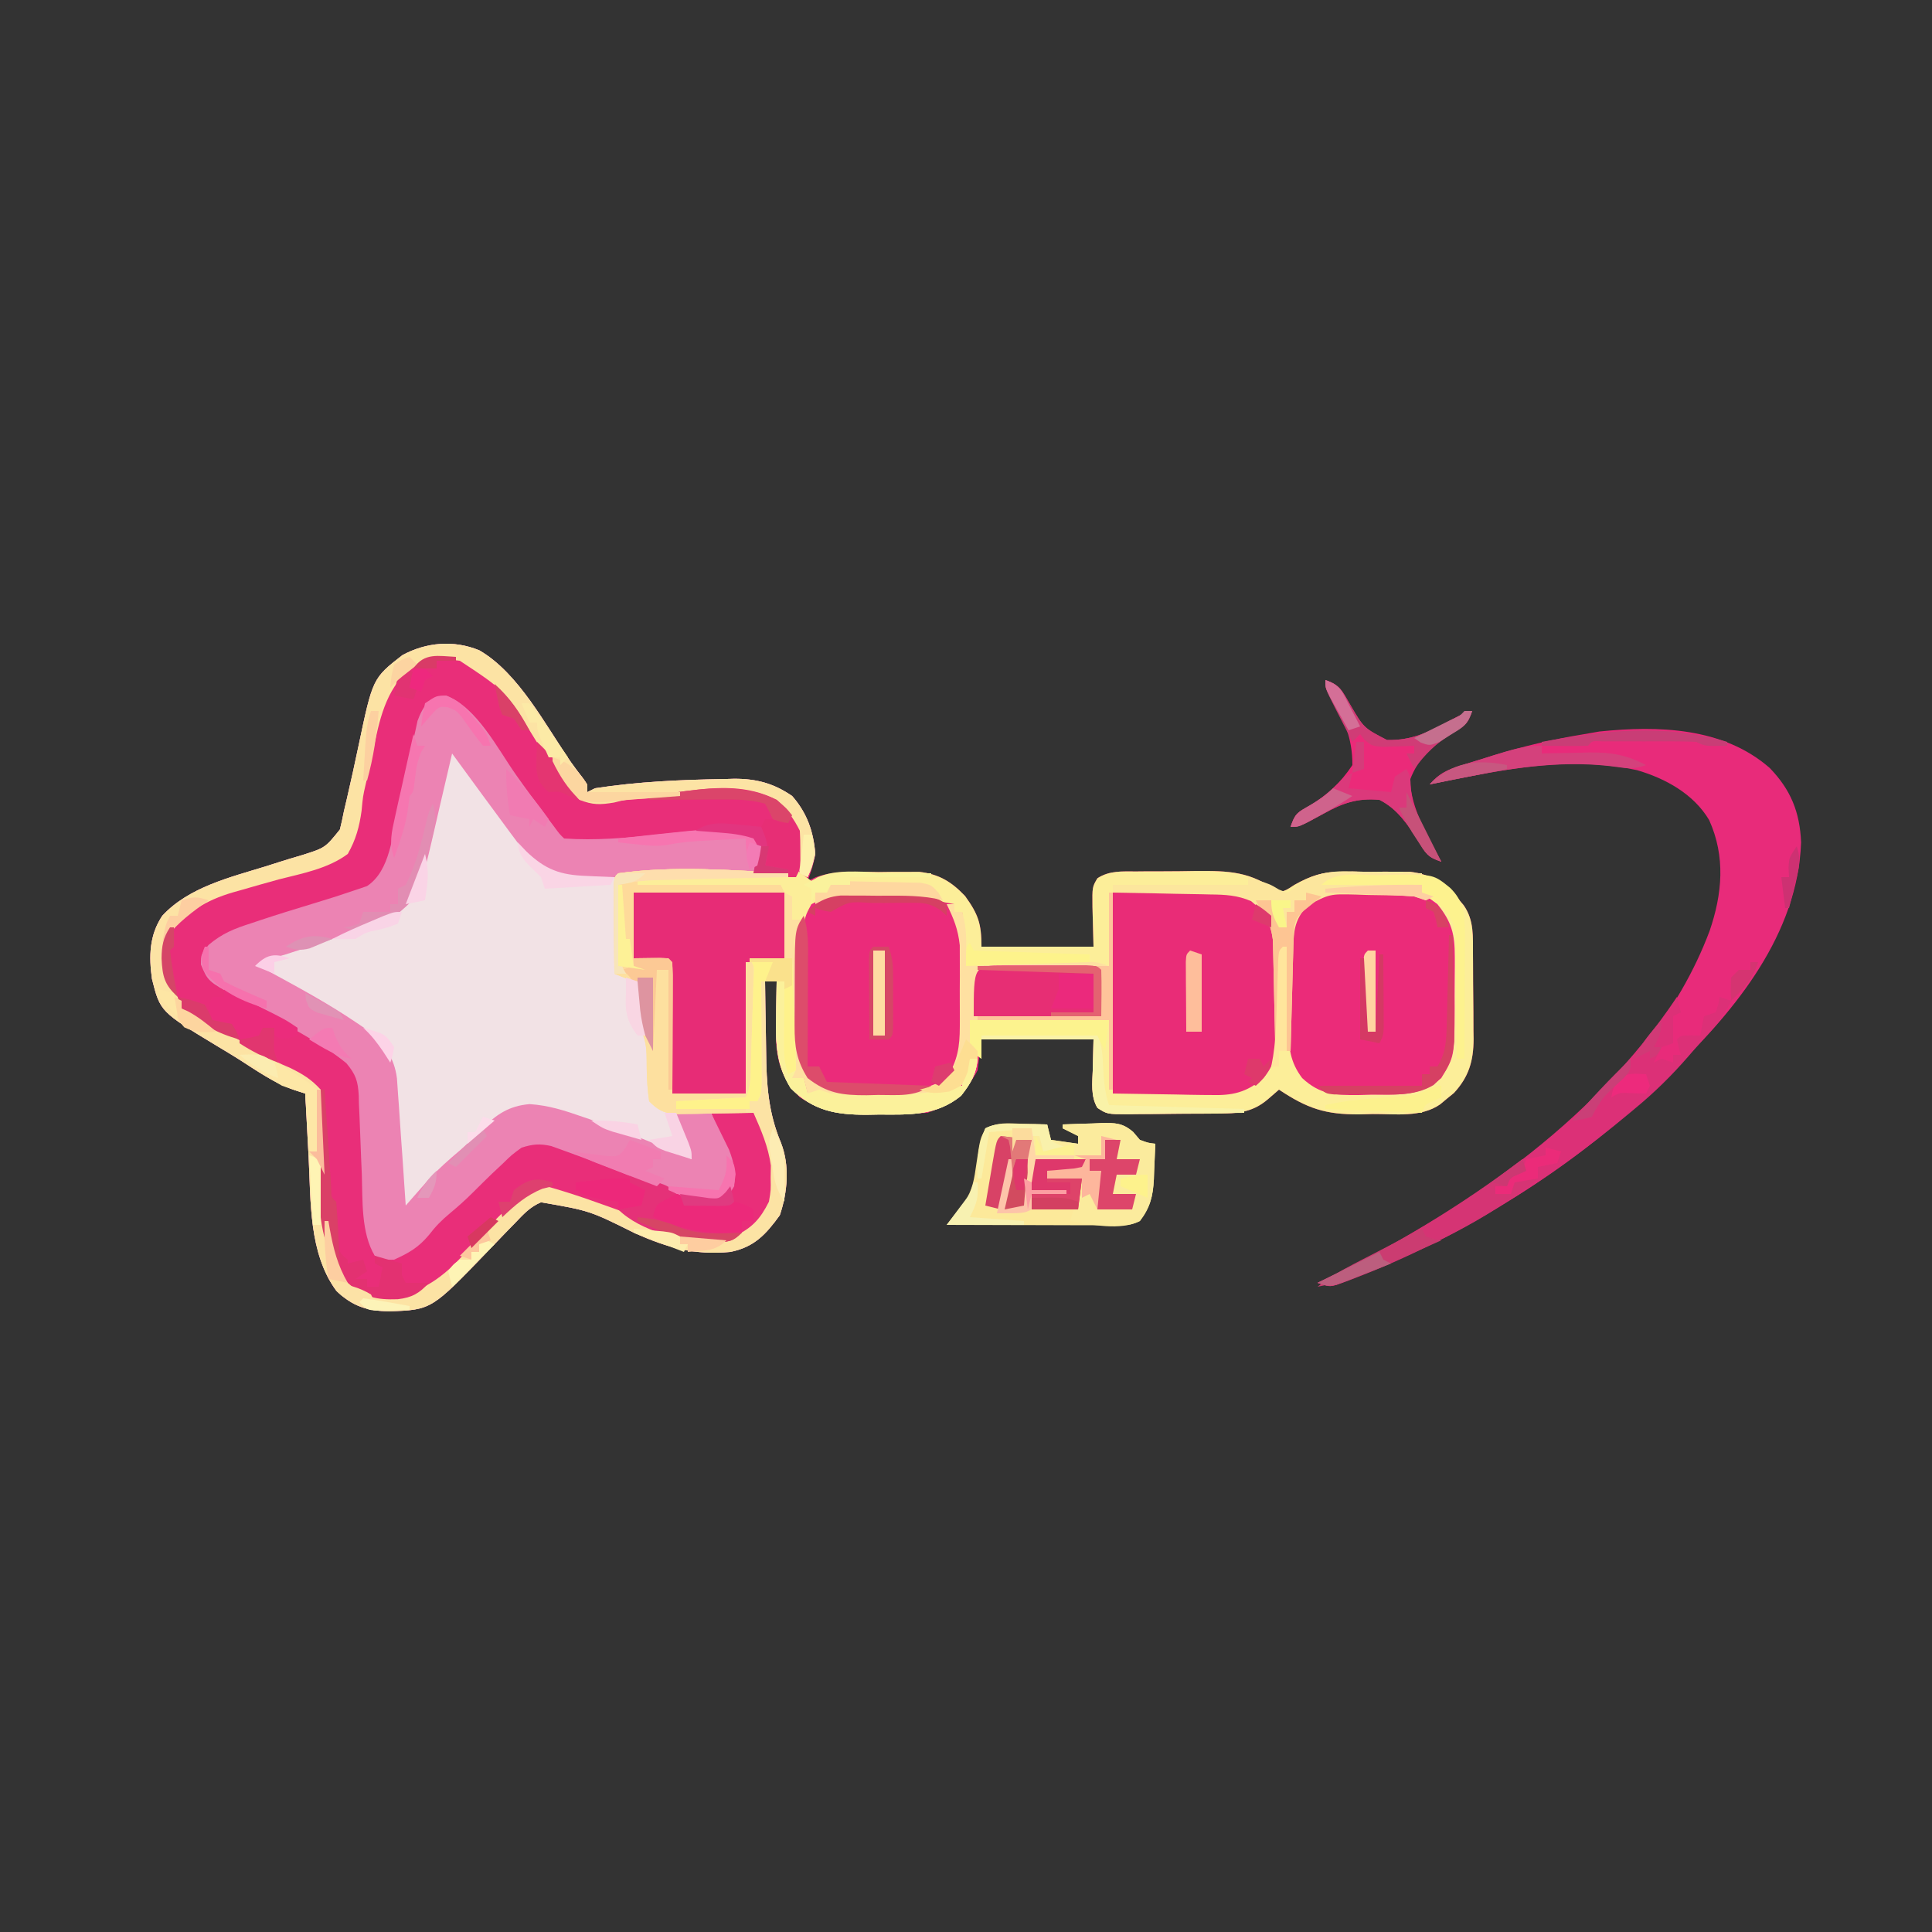 <?xml version="1.0" encoding="UTF-8"?>
<svg version="1.1" xmlns="http://www.w3.org/2000/svg" width="500" height="500">
<rect width="100%" height="100%" fill="#333333" stroke="none"/>
<path d="M0 0 C10.22 5.916 17.121 19.435 23.71 28.949 C24.698 30.349 25.736 31.714 26.789 33.066 C27.938 34.688 27.938 34.688 27.938 36.688 C28.598 36.358 29.258 36.028 29.938 35.688 C40.907 33.984 52.226 33.481 63.312 33.312 C64.16 33.287 65.008 33.261 65.882 33.234 C71.684 33.216 76.11 34.385 80.938 37.688 C84.793 42.051 86.499 46.927 86.938 52.688 C86.545 55.238 85.868 57.258 84.938 59.688 C85.635 59.364 86.332 59.04 87.051 58.706 C92.315 56.848 97.847 57.36 103.375 57.375 C105.197 57.351 105.197 57.351 107.057 57.326 C108.233 57.326 109.409 57.325 110.621 57.324 C111.689 57.321 112.757 57.318 113.857 57.315 C119 57.937 122.141 59.854 125.688 63.562 C129.128 68.341 129.938 70.729 129.938 76.688 C139.507 76.688 149.077 76.688 158.938 76.688 C158.819 71.557 158.819 71.557 158.667 66.427 C158.607 61.246 158.607 61.246 159.949 58.98 C163.09 56.939 166.414 57.22 170.043 57.219 C170.841 57.211 171.639 57.204 172.461 57.196 C174.152 57.185 175.842 57.182 177.532 57.187 C180.099 57.187 182.662 57.146 185.229 57.102 C194.063 57.041 199.696 57.167 206.938 62.688 C208.88 62.043 208.88 62.043 210.938 60.688 C215.248 58.274 218.276 57.305 223.219 57.289 C224.391 57.285 225.562 57.281 226.77 57.277 C228.585 57.295 228.585 57.295 230.438 57.312 C231.648 57.301 232.858 57.289 234.105 57.277 C235.863 57.283 235.863 57.283 237.656 57.289 C238.718 57.292 239.779 57.296 240.873 57.299 C246.081 57.959 249.955 60.138 253.25 64.188 C253.741 64.775 254.232 65.363 254.738 65.969 C257.468 69.882 257.115 74.077 257.141 78.645 C257.146 79.425 257.152 80.206 257.158 81.01 C257.167 82.662 257.174 84.313 257.178 85.965 C257.187 88.48 257.218 90.995 257.25 93.51 C257.257 95.117 257.262 96.725 257.266 98.332 C257.278 99.079 257.29 99.826 257.303 100.596 C257.279 106.249 256.082 110.363 252.219 114.551 C251.631 115.029 251.043 115.507 250.438 116 C249.85 116.491 249.262 116.982 248.656 117.488 C243.669 120.968 237.059 119.952 231.25 120 C230.09 120.029 228.931 120.058 227.736 120.088 C218.95 120.153 214.237 118.554 206.938 113.688 C206.009 114.492 205.081 115.296 204.125 116.125 C199.719 119.943 195.493 119.859 189.875 119.891 C188.693 119.899 188.693 119.899 187.488 119.908 C185.824 119.917 184.159 119.924 182.495 119.928 C179.947 119.937 177.4 119.969 174.852 120 C173.234 120.007 171.617 120.012 170 120.016 C169.237 120.028 168.475 120.04 167.689 120.053 C162.469 120.031 162.469 120.031 159.952 118.404 C158.157 115.367 158.634 111.918 158.75 108.5 C158.812 105.922 158.874 103.344 158.938 100.688 C149.368 100.688 139.798 100.688 129.938 100.688 C129.607 103.328 129.278 105.968 128.938 108.688 C125.972 114.399 122.043 117.652 115.938 119.688 C111.88 119.974 107.817 119.965 103.75 120 C102.082 120.044 102.082 120.044 100.381 120.088 C93.387 120.142 88.872 119.462 82.938 115.688 C78.377 111.127 76.836 106.311 76.742 99.945 C76.755 98.234 76.779 96.523 76.812 94.812 C76.822 93.933 76.831 93.054 76.84 92.148 C76.863 89.995 76.899 87.841 76.938 85.688 C75.948 85.688 74.957 85.688 73.938 85.688 C73.982 90.186 74.052 94.684 74.145 99.182 C74.173 100.708 74.194 102.233 74.208 103.759 C74.291 112.174 74.726 119.537 78.042 127.414 C80.37 133.327 79.755 140.277 77.75 146.188 C74.126 151.187 71.122 154.451 64.938 155.688 C55.639 156.561 48.765 154.617 40.312 150.875 C28.563 145.015 28.563 145.015 15.952 142.836 C13.059 144.059 11.403 145.942 9.234 148.203 C8.336 149.125 7.437 150.046 6.512 150.996 C5.104 152.46 3.698 153.926 2.293 155.393 C-12.387 170.664 -12.387 170.664 -23.25 171.062 C-29.018 170.986 -32.898 169.744 -37.062 165.688 C-44.175 155.921 -43.602 142.667 -44.188 131.125 C-44.274 129.528 -44.361 127.931 -44.449 126.334 C-44.661 122.452 -44.865 118.57 -45.062 114.688 C-46.457 114.243 -46.457 114.243 -47.879 113.789 C-53.128 111.973 -57.592 108.805 -62.247 105.832 C-64.085 104.673 -65.943 103.555 -67.809 102.441 C-82.595 93.507 -82.595 93.507 -84.734 85.023 C-85.544 79.144 -85.43 73.733 -82.062 68.688 C-75.195 61.276 -64.565 58.759 -55.215 55.879 C-53.666 55.384 -53.666 55.384 -52.086 54.878 C-50.015 54.218 -47.934 53.585 -45.845 52.981 C-39.901 51.098 -39.901 51.098 -36.094 46.363 C-35.7 44.817 -35.365 43.255 -35.062 41.688 C-34.805 40.589 -34.547 39.491 -34.282 38.36 C-33.224 33.807 -32.222 29.244 -31.266 24.669 C-27.594 7.222 -27.594 7.222 -19.938 1.25 C-13.757 -2.109 -6.596 -2.729 0 0 Z " fill="#EB2B7A" transform="translate(124.062,168.312)"/>
<path d="M0 0 C10.22 5.916 17.121 19.435 23.71 28.949 C24.698 30.349 25.736 31.714 26.789 33.066 C27.938 34.688 27.938 34.688 27.938 36.688 C28.598 36.358 29.258 36.028 29.938 35.688 C40.907 33.984 52.226 33.481 63.312 33.312 C64.16 33.287 65.008 33.261 65.882 33.234 C71.684 33.216 76.11 34.385 80.938 37.688 C84.79 42.047 86.486 46.933 86.938 52.688 C86.062 56.25 86.062 56.25 84.938 58.688 C84.278 58.358 83.618 58.028 82.938 57.688 C82.664 55.395 82.664 55.395 82.562 52.5 C82.18 47.498 81.443 44.478 77.938 40.688 C71.884 37.03 67.551 36.554 60.562 37.062 C59.503 37.136 59.503 37.136 58.423 37.211 C55.012 37.449 51.604 37.714 48.195 37.98 C45.878 38.159 43.559 38.309 41.238 38.43 C37.951 38.607 37.951 38.607 34.855 39.383 C31.23 39.981 29.384 40.047 25.938 38.688 C21.234 34.155 17.83 28.443 14.368 22.949 C6.747 10.478 6.747 10.478 -5.062 2.688 C-9.78 2.047 -13.787 2.057 -17.875 4.688 C-24.344 10.228 -25.924 18.231 -27.562 26.25 C-28.146 29.022 -28.741 31.786 -29.397 34.542 C-30.136 37.783 -30.136 37.783 -30.485 41.515 C-31.054 45.652 -31.969 49.013 -34.062 52.688 C-39.149 56.492 -45.763 57.721 -51.812 59.25 C-55.065 60.142 -58.307 61.068 -61.547 62.004 C-62.315 62.221 -63.083 62.438 -63.875 62.662 C-70.682 64.671 -75.476 67.617 -80.062 73.062 C-81.992 78.129 -81.728 82.154 -79.625 87 C-78.852 88.33 -78.852 88.33 -78.062 89.688 C-77.733 90.677 -77.403 91.668 -77.062 92.688 C-75.25 93.78 -75.25 93.78 -73.062 94.688 C-69.689 96.549 -66.347 98.466 -63 100.375 C-61.663 101.132 -61.663 101.132 -60.299 101.904 C-58.477 102.943 -56.667 104.003 -54.868 105.083 C-52.068 106.748 -52.068 106.748 -48.981 108.052 C-45.723 109.656 -43.511 110.992 -41.062 113.688 C-39.467 119.286 -39.47 124.713 -39.5 130.5 C-39.464 132.77 -39.413 135.04 -39.36 137.31 C-39.326 138.772 -39.297 140.234 -39.274 141.696 C-39.107 149.842 -38.514 157.301 -33.062 163.688 C-29.402 166.825 -26.071 167.206 -21.402 167.043 C-13.837 165.894 -7.858 160.863 -3.062 155.188 C0.276 151.329 3.785 147.685 7.438 144.125 C7.971 143.576 8.505 143.027 9.055 142.461 C11.827 139.817 13.362 138.695 17.242 138.645 C21.751 139.917 26.158 141.343 30.562 142.938 C31.446 143.249 32.329 143.56 33.238 143.881 C37.102 145.254 40.938 146.654 44.711 148.262 C51.88 151.291 58.124 152.955 65.938 151.688 C70.55 149.502 72.677 147.196 74.938 142.688 C76.179 134.155 74.604 127.364 70.938 119.688 C65.987 120.183 65.987 120.183 60.938 120.688 C61.298 121.484 61.659 122.281 62.031 123.102 C62.495 124.161 62.959 125.221 63.438 126.312 C63.902 127.357 64.366 128.401 64.844 129.477 C65.979 132.81 66.255 135.195 65.938 138.688 C64.438 141.125 64.438 141.125 61.938 142.688 C54.464 142.462 48.055 139.64 41.188 136.875 C34.63 134.267 28.071 131.667 21.422 129.301 C20.486 128.965 19.55 128.629 18.585 128.282 C15.61 127.614 13.834 127.787 10.938 128.688 C8.36 130.565 8.36 130.565 5.938 132.938 C4.628 134.161 4.628 134.161 3.293 135.41 C1.597 137.05 -0.082 138.707 -1.75 140.375 C-3.65 142.275 -5.565 143.971 -7.625 145.688 C-9.789 147.502 -11.331 149.04 -13.062 151.312 C-15.798 154.561 -18.182 155.917 -22.062 157.688 C-24.875 157.75 -24.875 157.75 -27.062 156.688 C-30.642 150.781 -30.197 142.377 -30.422 135.645 C-30.486 134.144 -30.551 132.643 -30.617 131.143 C-30.719 128.812 -30.813 126.483 -30.886 124.152 C-30.959 121.877 -31.063 119.605 -31.172 117.332 C-31.187 116.639 -31.201 115.946 -31.217 115.233 C-31.427 111.457 -31.979 109.788 -34.418 106.844 C-37.415 104.4 -40.534 102.364 -43.875 100.438 C-44.518 100.058 -45.161 99.679 -45.823 99.289 C-49.356 97.217 -52.918 95.202 -56.496 93.211 C-57.218 92.809 -57.939 92.407 -58.682 91.993 C-60.075 91.221 -61.471 90.455 -62.87 89.694 C-70.244 85.631 -70.244 85.631 -72.062 81.312 C-72.062 78.688 -72.062 78.688 -70.062 76.215 C-66.526 73.235 -63.412 72.01 -59.062 70.625 C-58.313 70.373 -57.563 70.121 -56.791 69.862 C-52.259 68.353 -47.696 66.948 -43.125 65.562 C-37.255 63.768 -37.255 63.768 -31.438 61.812 C-30.273 61.414 -30.273 61.414 -29.086 61.008 C-23.039 57.062 -22.488 47.606 -21.062 41.062 C-20.316 37.708 -19.567 34.355 -18.809 31.003 C-18.308 28.777 -17.821 26.549 -17.348 24.317 C-16.99 22.726 -16.99 22.726 -16.625 21.102 C-16.42 20.155 -16.215 19.208 -16.004 18.233 C-14.885 15.209 -13.56 13.701 -11.062 11.688 C-7.967 11.711 -6.548 12.282 -4.176 14.262 C0.696 19.979 5.089 25.949 9.398 32.094 C11.869 35.611 14.417 39.065 17 42.5 C17.733 43.476 18.467 44.452 19.223 45.457 C20.75 47.543 20.75 47.543 21.938 48.688 C30.034 49.241 38.021 48.56 46.062 47.688 C66.938 45.437 66.938 45.437 71.938 48.688 C72.812 51.062 72.812 51.062 72.938 53.688 C72.278 55.008 71.618 56.328 70.938 57.688 C73.907 57.688 76.877 57.688 79.938 57.688 C79.938 58.017 79.938 58.347 79.938 58.688 C67.067 58.688 54.197 58.688 40.938 58.688 C40.938 59.347 40.938 60.008 40.938 60.688 C53.148 60.688 65.358 60.688 77.938 60.688 C78.267 61.347 78.597 62.008 78.938 62.688 C66.067 62.688 53.197 62.688 39.938 62.688 C39.938 68.297 39.938 73.907 39.938 79.688 C42.134 79.657 42.134 79.657 44.375 79.625 C45.896 79.604 47.418 79.616 48.938 79.688 C49.938 80.688 49.938 80.688 50.051 83.922 C50.051 85.356 50.045 86.789 50.035 88.223 C50.033 89.353 50.033 89.353 50.031 90.505 C50.025 92.92 50.013 95.335 50 97.75 C49.995 99.383 49.99 101.017 49.986 102.65 C49.976 106.663 49.957 110.675 49.938 114.688 C56.208 114.688 62.477 114.688 68.938 114.688 C68.926 112.245 68.914 109.802 68.902 107.285 C68.895 104.929 68.888 102.572 68.883 100.216 C68.878 98.574 68.871 96.932 68.862 95.289 C68.85 92.934 68.844 90.578 68.84 88.223 C68.835 87.484 68.83 86.746 68.824 85.985 C68.824 84.219 68.876 82.453 68.938 80.688 C69.938 79.688 69.938 79.688 72.441 79.59 C73.451 79.601 74.46 79.613 75.5 79.625 C77.018 79.639 77.018 79.639 78.566 79.652 C79.349 79.664 80.131 79.676 80.938 79.688 C81.105 83.781 81.266 87.874 81.42 91.968 C81.473 93.361 81.528 94.754 81.586 96.146 C81.668 98.147 81.742 100.148 81.816 102.148 C81.864 103.353 81.911 104.557 81.959 105.798 C81.938 108.688 81.938 108.688 80.938 110.688 C81.927 110.688 82.918 110.688 83.938 110.688 C84.267 112.007 84.597 113.328 84.938 114.688 C85.927 114.358 86.918 114.028 87.938 113.688 C88.927 114.017 89.918 114.347 90.938 114.688 C94.975 114.923 99.019 114.873 103.062 114.875 C104.166 114.887 105.269 114.899 106.406 114.912 C112.912 114.924 118.649 114.369 124.938 112.688 C125.082 111.904 125.226 111.12 125.375 110.312 C125.938 107.688 125.938 107.688 126.938 105.688 C127.597 105.688 128.257 105.688 128.938 105.688 C128.585 109.685 127.14 112.119 124.68 115.258 C118.318 120.479 111.363 120.176 103.5 120.125 C102.406 120.145 101.312 120.165 100.186 120.186 C92.191 120.181 86.423 119.173 80.562 113.312 C76.809 107.249 76.677 101.727 76.812 94.812 C76.822 93.933 76.831 93.054 76.84 92.148 C76.863 89.995 76.899 87.841 76.938 85.688 C75.948 85.688 74.957 85.688 73.938 85.688 C73.982 90.186 74.052 94.684 74.145 99.182 C74.173 100.708 74.194 102.233 74.208 103.759 C74.291 112.174 74.726 119.537 78.042 127.414 C80.37 133.327 79.755 140.277 77.75 146.188 C74.126 151.187 71.122 154.451 64.938 155.688 C55.639 156.561 48.765 154.617 40.312 150.875 C28.563 145.015 28.563 145.015 15.952 142.836 C13.059 144.059 11.403 145.942 9.234 148.203 C8.336 149.125 7.437 150.046 6.512 150.996 C5.104 152.46 3.698 153.926 2.293 155.393 C-12.387 170.664 -12.387 170.664 -23.25 171.062 C-29.018 170.986 -32.898 169.744 -37.062 165.688 C-44.175 155.921 -43.602 142.667 -44.188 131.125 C-44.274 129.528 -44.361 127.931 -44.449 126.334 C-44.661 122.452 -44.865 118.57 -45.062 114.688 C-46.457 114.243 -46.457 114.243 -47.879 113.789 C-53.128 111.973 -57.592 108.805 -62.247 105.832 C-64.085 104.673 -65.943 103.555 -67.809 102.441 C-82.595 93.507 -82.595 93.507 -84.734 85.023 C-85.544 79.144 -85.43 73.733 -82.062 68.688 C-75.195 61.276 -64.565 58.759 -55.215 55.879 C-53.666 55.384 -53.666 55.384 -52.086 54.878 C-50.015 54.218 -47.934 53.585 -45.845 52.981 C-39.901 51.098 -39.901 51.098 -36.094 46.363 C-35.7 44.817 -35.365 43.255 -35.062 41.688 C-34.805 40.589 -34.547 39.491 -34.282 38.36 C-33.224 33.807 -32.222 29.244 -31.266 24.669 C-27.594 7.222 -27.594 7.222 -19.938 1.25 C-13.757 -2.109 -6.596 -2.729 0 0 Z " fill="#F2E2E5" transform="translate(124.062,168.312)"/>
<path d="M0 0 C7.209 4.858 11.716 11.354 16.52 18.5 C19.563 23.004 22.895 27.279 26.223 31.574 C27.875 33.938 27.875 33.938 27.875 35.938 C28.863 35.847 29.851 35.756 30.869 35.662 C34.566 35.323 38.264 34.989 41.962 34.656 C43.556 34.512 45.151 34.366 46.745 34.219 C49.049 34.007 51.352 33.8 53.656 33.594 C54.359 33.528 55.061 33.463 55.785 33.395 C63.803 32.687 71.513 32.137 78.875 35.938 C81.469 38.248 83.316 40.819 84.875 43.938 C84.971 45.602 85.005 47.27 85 48.938 C85.003 49.824 85.005 50.711 85.008 51.625 C84.875 53.938 84.875 53.938 83.875 55.938 C80.245 55.608 76.615 55.278 72.875 54.938 C73.061 53.824 73.246 52.71 73.438 51.562 C74.192 48.112 74.192 48.112 72.875 45.938 C65.045 43.328 56.066 45.066 48 45.938 C44.626 46.282 41.251 46.612 37.875 46.938 C37.164 47.011 36.452 47.085 35.719 47.161 C25.741 48.113 25.741 48.113 21.816 45.641 C19.871 43.538 18.414 41.356 16.875 38.938 C15.684 37.281 14.492 35.625 13.292 33.974 C11.994 32.179 10.713 30.371 9.438 28.559 C6.994 25.096 4.518 21.659 2 18.25 C1.301 17.297 0.603 16.345 -0.117 15.363 C-2.744 12.184 -2.744 12.184 -6.125 9.938 C-9.317 10.163 -9.317 10.163 -12.125 10.938 C-12.344 11.947 -12.563 12.956 -12.789 13.996 C-13.665 18.004 -14.566 22.007 -15.47 26.009 C-15.928 28.059 -16.379 30.11 -16.823 32.163 C-17.552 35.529 -18.306 38.89 -19.062 42.25 C-19.405 43.868 -19.405 43.868 -19.754 45.519 C-21.083 51.307 -22.054 55.357 -27.125 58.938 C-29.656 60.127 -32 61.105 -34.625 62 C-35.327 62.251 -36.029 62.502 -36.752 62.761 C-44.018 65.328 -51.387 67.569 -58.789 69.707 C-63.214 71.055 -66.145 72.18 -69.125 75.938 C-68.558 78.985 -67.964 81.236 -65.527 83.273 C-63.432 84.582 -61.306 85.777 -59.125 86.938 C-53.279 90.122 -47.545 93.449 -41.875 96.938 C-41.189 97.353 -40.503 97.768 -39.797 98.196 C-38.807 98.811 -38.807 98.811 -37.797 99.438 C-37.21 99.798 -36.623 100.159 -36.019 100.531 C-32.062 103.47 -29.434 105.441 -28.406 110.42 C-28.338 112.393 -28.338 112.393 -28.27 114.406 C-28.237 115.123 -28.204 115.84 -28.171 116.578 C-28.071 118.864 -28.003 121.15 -27.938 123.438 C-27.83 126.428 -27.708 129.417 -27.582 132.406 C-27.553 133.13 -27.525 133.854 -27.495 134.599 C-27.198 141.14 -26.307 147.495 -25.125 153.938 C-18.955 153.618 -15.447 152.544 -11.125 147.938 C-9.645 146.229 -8.196 144.498 -6.754 142.758 C-4.424 140.155 -1.804 137.961 0.855 135.703 C2.871 133.941 4.75 132.098 6.625 130.188 C11.784 125.017 11.784 125.017 13.875 123.938 C18.765 124.456 23.303 125.928 27.938 127.5 C28.707 127.756 29.476 128.012 30.269 128.276 C34.723 129.782 39.111 131.404 43.477 133.148 C44.872 133.702 44.872 133.702 46.297 134.267 C48.105 134.992 49.909 135.73 51.705 136.485 C56.92 138.573 60.398 139.512 65.875 137.938 C67.815 134.057 67.062 130.524 65.781 126.508 C65.317 125.371 64.853 124.234 64.375 123.062 C63.911 121.91 63.447 120.758 62.969 119.57 C62.608 118.701 62.247 117.833 61.875 116.938 C65.505 116.608 69.135 116.278 72.875 115.938 C75.963 122.014 78.03 126.388 78.125 133.312 C78.164 134.995 78.164 134.995 78.203 136.711 C77.711 141.546 75.912 144.027 72.312 147.188 C67.089 150.938 62.156 150.648 55.875 149.938 C51.161 148.538 46.67 146.736 42.13 144.858 C38.013 143.178 33.851 141.621 29.688 140.062 C28.886 139.752 28.084 139.442 27.258 139.123 C26.498 138.837 25.739 138.552 24.957 138.258 C23.955 137.875 23.955 137.875 22.933 137.485 C20.405 136.812 18.482 136.635 15.875 136.938 C13.724 138.298 13.724 138.298 11.809 140.262 C11.076 140.961 10.343 141.66 9.588 142.381 C8.837 143.121 8.086 143.862 7.312 144.625 C6.558 145.346 5.803 146.067 5.025 146.811 C2.044 149.687 -0.785 152.51 -3.367 155.754 C-5.272 158.12 -7.14 159.55 -9.688 161.188 C-10.452 161.688 -11.216 162.188 -12.004 162.703 C-16.553 165.351 -20.995 165.561 -26.125 164.938 C-31.492 162.305 -34.823 158.743 -36.777 153.031 C-40.01 139.628 -39.329 124.639 -39.125 110.938 C-39.858 110.661 -40.59 110.384 -41.345 110.098 C-43.93 109.019 -46.207 107.809 -48.602 106.363 C-49.432 105.864 -50.263 105.365 -51.119 104.85 C-52.421 104.058 -52.421 104.058 -53.75 103.25 C-55.087 102.439 -55.087 102.439 -56.451 101.611 C-58.215 100.538 -59.978 99.464 -61.739 98.388 C-63.732 97.177 -65.733 95.983 -67.742 94.801 C-74.063 90.989 -77.738 88.099 -80.125 80.938 C-80.497 76.403 -80.6 73.927 -78.625 69.812 C-71.709 61.859 -63.392 58.899 -53.587 55.785 C-51.296 55.057 -49.012 54.308 -46.729 53.555 C-45.271 53.08 -43.814 52.606 -42.355 52.133 C-41.674 51.911 -40.993 51.689 -40.291 51.461 C-37.444 50.56 -35.132 49.938 -32.125 49.938 C-32.039 49.387 -31.952 48.837 -31.863 48.27 C-30.732 41.575 -29.251 34.979 -27.688 28.375 C-27.482 27.501 -27.277 26.628 -27.066 25.728 C-22.426 6.355 -22.426 6.355 -14.875 0.062 C-9.844 -1.995 -5.101 -1.734 0 0 Z " fill="#E92E79" transform="translate(122.125,171.062)"/>
<path d="M0 0 C1.32 0.99 2.64 1.98 4 3 C4.534 2.676 5.069 2.352 5.62 2.019 C10.497 -0.069 16.149 0.674 21.375 0.688 C23.204 0.663 23.204 0.663 25.07 0.639 C26.841 0.638 26.841 0.638 28.648 0.637 C29.723 0.634 30.797 0.631 31.904 0.628 C37.056 1.247 40.197 3.16 43.75 6.875 C47.191 11.654 48 14.041 48 20 C57.57 20 67.14 20 77 20 C76.882 14.869 76.882 14.869 76.73 9.739 C76.669 4.558 76.669 4.558 78.012 2.292 C81.152 0.251 84.477 0.532 88.105 0.531 C88.904 0.524 89.702 0.516 90.524 0.508 C92.214 0.497 93.905 0.495 95.595 0.499 C98.161 0.5 100.725 0.458 103.291 0.414 C112.125 0.354 117.759 0.479 125 6 C126.942 5.355 126.942 5.355 129 4 C133.31 1.586 136.339 0.617 141.281 0.602 C142.453 0.598 143.625 0.594 144.832 0.59 C146.648 0.607 146.648 0.607 148.5 0.625 C149.71 0.613 150.921 0.602 152.168 0.59 C153.926 0.596 153.926 0.596 155.719 0.602 C156.78 0.605 157.842 0.608 158.936 0.612 C164.143 1.272 168.018 3.45 171.312 7.5 C171.804 8.088 172.295 8.676 172.801 9.281 C175.531 13.194 175.177 17.39 175.203 21.957 C175.209 22.738 175.215 23.518 175.22 24.322 C175.23 25.974 175.236 27.626 175.24 29.278 C175.25 31.793 175.281 34.307 175.312 36.822 C175.319 38.43 175.324 40.037 175.328 41.645 C175.34 42.392 175.353 43.139 175.366 43.908 C175.342 49.561 174.144 53.676 170.281 57.863 C169.693 58.342 169.106 58.82 168.5 59.312 C167.912 59.804 167.324 60.295 166.719 60.801 C161.732 64.28 155.122 63.265 149.312 63.312 C147.573 63.356 147.573 63.356 145.799 63.4 C137.013 63.465 132.299 61.866 125 57 C124.072 57.804 123.144 58.609 122.188 59.438 C117.782 63.256 113.555 63.172 107.938 63.203 C106.756 63.212 106.756 63.212 105.551 63.22 C103.886 63.23 102.222 63.236 100.558 63.24 C98.009 63.25 95.462 63.281 92.914 63.312 C91.297 63.319 89.68 63.324 88.062 63.328 C87.3 63.34 86.537 63.353 85.752 63.366 C80.531 63.343 80.531 63.343 78.014 61.717 C76.22 58.679 76.697 55.23 76.812 51.812 C76.874 49.234 76.936 46.656 77 44 C67.43 44 57.86 44 48 44 C48 45.65 48 47.3 48 49 C46.5 47.938 46.5 47.938 45 46 C45 43.69 45 41.38 45 39 C56.88 39 68.76 39 81 39 C81.495 47.91 81.495 47.91 82 57 C86.591 57.092 91.178 57.172 95.77 57.22 C97.329 57.24 98.889 57.267 100.448 57.302 C102.697 57.351 104.946 57.373 107.195 57.391 C107.886 57.411 108.577 57.432 109.289 57.453 C114.324 57.455 117.173 56.23 121 53 C123.65 49.538 123.306 45.539 123.301 41.348 C123.307 40.242 123.307 40.242 123.314 39.114 C123.319 37.558 123.32 36.002 123.316 34.447 C123.313 32.074 123.336 29.703 123.361 27.33 C123.364 25.815 123.364 24.3 123.363 22.785 C123.377 21.727 123.377 21.727 123.391 20.648 C123.35 16.248 122.794 13.436 120 10 C115.964 6.722 112.091 6.533 107.074 6.488 C106.327 6.47 105.579 6.452 104.809 6.434 C102.435 6.38 100.062 6.346 97.688 6.312 C96.072 6.279 94.457 6.245 92.842 6.209 C88.895 6.122 84.948 6.062 81 6 C81 12.27 81 18.54 81 25 C68.79 25 56.58 25 44 25 C43.67 20.38 43.34 15.76 43 11 C42.34 11 41.68 11 41 11 C41 10.34 41 9.68 41 9 C40.237 8.856 39.474 8.711 38.688 8.562 C36 8 36 8 33 7 C29.046 6.767 25.086 6.815 21.125 6.812 C20.036 6.8 18.946 6.788 17.824 6.775 C16.771 6.773 15.718 6.772 14.633 6.77 C13.673 6.765 12.712 6.761 11.723 6.757 C8.762 7.021 6.639 7.639 4 9 C2.639 11.524 2.639 11.524 2 14 C1.01 13.67 0.02 13.34 -1 13 C-1.743 10.69 -2.411 8.354 -3 6 C-5.057 3.943 -9.356 4.743 -12.191 4.684 C-13.421 4.652 -13.421 4.652 -14.676 4.621 C-17.305 4.555 -19.934 4.496 -22.562 4.438 C-24.341 4.394 -26.119 4.351 -27.896 4.307 C-32.264 4.199 -36.632 4.098 -41 4 C-41 3.34 -41 2.68 -41 2 C-27.47 2 -13.94 2 0 2 C0 1.34 0 0.68 0 0 Z " fill="#FCEE99" transform="translate(206,225)"/>
<path d="M0 0 C7.896 3.121 13.18 13.598 17.941 20.387 C20.412 23.904 22.96 27.358 25.543 30.793 C26.276 31.769 27.01 32.745 27.766 33.75 C29.293 35.836 29.293 35.836 30.48 36.98 C38.577 37.534 46.564 36.853 54.605 35.98 C75.481 33.73 75.481 33.73 80.48 36.98 C81.554 39.895 81.794 41.296 80.488 44.145 C80.156 44.75 79.823 45.356 79.48 45.98 C78.847 45.975 78.213 45.97 77.56 45.965 C63.784 45.738 63.784 45.738 50.043 46.48 C45.395 46.938 40.774 47.191 36.105 47.293 C34.798 47.33 33.491 47.368 32.145 47.406 C26.577 46.759 23.74 44.409 20.094 40.273 C19.334 39.249 18.575 38.224 17.793 37.168 C17.172 36.337 17.172 36.337 16.538 35.49 C15.175 33.661 13.827 31.821 12.48 29.98 C11.451 28.584 10.421 27.189 9.391 25.793 C6.742 22.198 4.108 18.592 1.48 14.98 C1.194 16.228 1.194 16.228 0.901 17.5 C0.178 20.627 -0.554 23.752 -1.291 26.876 C-1.606 28.221 -1.918 29.566 -2.227 30.911 C-7.138 52.279 -7.138 52.279 -13.52 56.98 C-15.906 58.074 -18.178 58.998 -20.645 59.855 C-21.332 60.104 -22.02 60.354 -22.729 60.61 C-29.059 62.879 -35.444 64.996 -41.842 67.064 C-45.464 68.009 -45.464 68.009 -48.52 69.98 C-46.797 70.907 -46.797 70.907 -45.039 71.852 C-37.586 75.897 -30.171 79.972 -23.145 84.73 C-22.147 85.406 -21.149 86.081 -20.121 86.777 C-16.045 90.229 -13.463 93.702 -12.79 99.058 C-12.666 100.591 -12.561 102.125 -12.473 103.66 C-12.412 104.473 -12.351 105.286 -12.288 106.123 C-12.099 108.7 -11.934 111.277 -11.77 113.855 C-11.645 115.611 -11.519 117.366 -11.391 119.121 C-11.082 123.406 -10.795 127.693 -10.52 131.98 C-9.989 131.373 -9.459 130.765 -8.912 130.139 C-8.207 129.337 -7.501 128.534 -6.773 127.707 C-6.078 126.914 -5.383 126.121 -4.666 125.303 C-2.102 122.529 0.652 120.105 3.539 117.676 C5.512 115.953 7.3 114.127 9.105 112.23 C12.848 108.462 16.123 106.178 21.551 105.723 C26.513 106.048 30.684 107.409 35.355 109.043 C36.266 109.354 37.177 109.664 38.116 109.985 C46.718 112.966 55.123 116.377 63.48 119.98 C63.192 119.282 62.903 118.583 62.605 117.863 C62.234 116.953 61.863 116.043 61.48 115.105 C61.109 114.201 60.738 113.296 60.355 112.363 C59.48 109.98 59.48 109.98 59.48 107.98 C62.45 107.98 65.42 107.98 68.48 107.98 C69.495 110.015 70.491 112.059 71.48 114.105 C72.037 115.242 72.594 116.379 73.168 117.551 C74.501 121.033 74.861 123.297 74.48 126.98 C72.98 129.418 72.98 129.418 70.48 130.98 C63.007 130.755 56.598 127.933 49.73 125.168 C43.173 122.56 36.614 119.96 29.965 117.594 C28.561 117.09 28.561 117.09 27.128 116.575 C24.153 115.907 22.377 116.08 19.48 116.98 C16.903 118.858 16.903 118.858 14.48 121.23 C13.171 122.454 13.171 122.454 11.836 123.703 C10.14 125.343 8.461 127 6.793 128.668 C4.893 130.568 2.977 132.264 0.918 133.98 C-1.246 135.795 -2.788 137.333 -4.52 139.605 C-7.255 142.854 -9.639 144.21 -13.52 145.98 C-16.332 146.043 -16.332 146.043 -18.52 144.98 C-22.1 139.074 -21.654 130.67 -21.879 123.938 C-21.943 122.437 -22.008 120.936 -22.074 119.436 C-22.176 117.105 -22.27 114.776 -22.343 112.445 C-22.416 110.17 -22.52 107.898 -22.629 105.625 C-22.644 104.932 -22.659 104.239 -22.674 103.526 C-22.884 99.75 -23.436 98.081 -25.875 95.136 C-28.872 92.693 -31.991 90.657 -35.332 88.73 C-35.975 88.351 -36.618 87.972 -37.28 87.582 C-40.813 85.51 -44.375 83.495 -47.953 81.504 C-48.675 81.102 -49.396 80.7 -50.139 80.286 C-51.532 79.514 -52.928 78.748 -54.327 77.987 C-61.701 73.924 -61.701 73.924 -63.52 69.605 C-63.52 66.98 -63.52 66.98 -61.52 64.508 C-57.983 61.528 -54.869 60.303 -50.52 58.918 C-49.77 58.666 -49.02 58.414 -48.248 58.155 C-43.716 56.646 -39.153 55.241 -34.582 53.855 C-28.712 52.061 -28.712 52.061 -22.895 50.105 C-21.731 49.707 -21.731 49.707 -20.543 49.301 C-14.496 45.355 -13.945 35.899 -12.52 29.355 C-11.773 26.001 -11.024 22.648 -10.266 19.296 C-9.765 17.07 -9.278 14.842 -8.805 12.61 C-8.566 11.549 -8.328 10.488 -8.082 9.395 C-7.877 8.448 -7.672 7.501 -7.461 6.526 C-6.06 2.738 -4.236 -0.033 0 0 Z " fill="#EC83B3" transform="translate(115.52,180.02)"/>
<path d="M0 0 C10.22 5.916 17.121 19.435 23.71 28.949 C24.698 30.349 25.736 31.714 26.789 33.066 C27.938 34.688 27.938 34.688 27.938 36.688 C28.598 36.358 29.258 36.028 29.938 35.688 C40.907 33.984 52.226 33.481 63.312 33.312 C64.16 33.287 65.008 33.261 65.882 33.234 C71.684 33.216 76.11 34.385 80.938 37.688 C84.79 42.047 86.486 46.933 86.938 52.688 C86.062 56.25 86.062 56.25 84.938 58.688 C84.278 58.358 83.618 58.028 82.938 57.688 C82.664 55.395 82.664 55.395 82.562 52.5 C82.18 47.498 81.443 44.478 77.938 40.688 C71.884 37.03 67.551 36.554 60.562 37.062 C59.503 37.136 59.503 37.136 58.423 37.211 C55.012 37.449 51.604 37.714 48.195 37.98 C45.878 38.159 43.559 38.309 41.238 38.43 C37.951 38.607 37.951 38.607 34.855 39.383 C31.23 39.981 29.384 40.047 25.938 38.688 C21.234 34.155 17.83 28.443 14.368 22.949 C6.747 10.478 6.747 10.478 -5.062 2.688 C-9.78 2.047 -13.787 2.057 -17.875 4.688 C-24.344 10.228 -25.924 18.231 -27.562 26.25 C-28.146 29.022 -28.741 31.786 -29.397 34.542 C-30.136 37.783 -30.136 37.783 -30.485 41.515 C-31.054 45.652 -31.969 49.013 -34.062 52.688 C-39.149 56.492 -45.763 57.721 -51.812 59.25 C-55.065 60.142 -58.307 61.068 -61.547 62.004 C-62.315 62.221 -63.083 62.438 -63.875 62.662 C-70.682 64.671 -75.476 67.617 -80.062 73.062 C-81.992 78.129 -81.728 82.154 -79.625 87 C-78.852 88.33 -78.852 88.33 -78.062 89.688 C-77.733 90.677 -77.403 91.668 -77.062 92.688 C-75.25 93.78 -75.25 93.78 -73.062 94.688 C-69.689 96.549 -66.347 98.466 -63 100.375 C-61.663 101.132 -61.663 101.132 -60.299 101.904 C-58.477 102.943 -56.667 104.003 -54.868 105.083 C-52.068 106.748 -52.068 106.748 -48.981 108.052 C-45.723 109.656 -43.511 110.992 -41.062 113.688 C-39.467 119.286 -39.47 124.713 -39.5 130.5 C-39.464 132.77 -39.413 135.04 -39.36 137.31 C-39.326 138.772 -39.297 140.234 -39.274 141.696 C-39.107 149.842 -38.514 157.301 -33.062 163.688 C-29.402 166.825 -26.071 167.206 -21.402 167.043 C-13.837 165.894 -7.858 160.863 -3.062 155.188 C0.276 151.329 3.785 147.685 7.438 144.125 C7.971 143.576 8.505 143.027 9.055 142.461 C11.827 139.817 13.362 138.695 17.242 138.645 C21.751 139.917 26.158 141.343 30.562 142.938 C31.446 143.249 32.329 143.56 33.238 143.881 C37.102 145.254 40.938 146.654 44.711 148.262 C51.88 151.291 58.124 152.955 65.938 151.688 C70.55 149.502 72.677 147.196 74.938 142.688 C75.447 139.68 75.447 139.68 75.375 136.5 C75.394 135.455 75.414 134.409 75.434 133.332 C74.764 128.414 72.932 124.207 70.938 119.688 C70.262 119.703 69.586 119.719 68.89 119.735 C65.822 119.798 62.755 119.837 59.688 119.875 C58.092 119.913 58.092 119.913 56.465 119.951 C55.44 119.961 54.415 119.971 53.359 119.98 C51.945 120.004 51.945 120.004 50.503 120.028 C47.437 119.621 46.098 118.885 43.938 116.688 C43.531 113.77 43.332 111.17 43.312 108.25 C43.274 101.701 43.274 101.701 40.938 95.688 C40.523 93.109 40.523 93.109 40.312 90.438 C40.2 89.099 40.2 89.099 40.086 87.734 C40.037 87.059 39.988 86.383 39.938 85.688 C38.288 85.028 36.638 84.368 34.938 83.688 C34.909 79.542 34.891 75.396 34.875 71.25 C34.867 70.066 34.858 68.882 34.85 67.662 C34.846 66.537 34.843 65.413 34.84 64.254 C34.835 63.212 34.829 62.17 34.824 61.096 C34.938 58.688 34.938 58.688 35.938 57.688 C50.532 55.68 65.3 56.878 79.938 57.688 C79.938 58.017 79.938 58.347 79.938 58.688 C67.067 58.688 54.197 58.688 40.938 58.688 C40.938 59.347 40.938 60.008 40.938 60.688 C53.148 60.688 65.358 60.688 77.938 60.688 C78.267 61.347 78.597 62.008 78.938 62.688 C66.067 62.688 53.197 62.688 39.938 62.688 C39.938 68.297 39.938 73.907 39.938 79.688 C42.134 79.657 42.134 79.657 44.375 79.625 C45.896 79.604 47.418 79.616 48.938 79.688 C49.938 80.688 49.938 80.688 50.051 83.922 C50.051 85.356 50.045 86.789 50.035 88.223 C50.033 89.353 50.033 89.353 50.031 90.505 C50.025 92.92 50.013 95.335 50 97.75 C49.995 99.383 49.99 101.017 49.986 102.65 C49.976 106.663 49.957 110.675 49.938 114.688 C56.208 114.688 62.477 114.688 68.938 114.688 C68.926 112.245 68.914 109.802 68.902 107.285 C68.895 104.929 68.888 102.572 68.883 100.216 C68.878 98.574 68.871 96.932 68.862 95.289 C68.85 92.934 68.844 90.578 68.84 88.223 C68.835 87.484 68.83 86.746 68.824 85.985 C68.824 84.219 68.876 82.453 68.938 80.688 C69.938 79.688 69.938 79.688 72.441 79.59 C73.451 79.601 74.46 79.613 75.5 79.625 C77.018 79.639 77.018 79.639 78.566 79.652 C79.349 79.664 80.131 79.676 80.938 79.688 C81.105 83.781 81.266 87.874 81.42 91.968 C81.473 93.361 81.528 94.754 81.586 96.146 C81.668 98.147 81.742 100.148 81.816 102.148 C81.864 103.353 81.911 104.557 81.959 105.798 C81.938 108.688 81.938 108.688 80.938 110.688 C81.927 110.688 82.918 110.688 83.938 110.688 C84.267 112.007 84.597 113.328 84.938 114.688 C85.927 114.358 86.918 114.028 87.938 113.688 C88.927 114.017 89.918 114.347 90.938 114.688 C94.975 114.923 99.019 114.873 103.062 114.875 C104.166 114.887 105.269 114.899 106.406 114.912 C112.912 114.924 118.649 114.369 124.938 112.688 C125.082 111.904 125.226 111.12 125.375 110.312 C125.938 107.688 125.938 107.688 126.938 105.688 C127.597 105.688 128.257 105.688 128.938 105.688 C128.585 109.685 127.14 112.119 124.68 115.258 C118.318 120.479 111.363 120.176 103.5 120.125 C102.406 120.145 101.312 120.165 100.186 120.186 C92.191 120.181 86.423 119.173 80.562 113.312 C76.809 107.249 76.677 101.727 76.812 94.812 C76.822 93.933 76.831 93.054 76.84 92.148 C76.863 89.995 76.899 87.841 76.938 85.688 C75.948 85.688 74.957 85.688 73.938 85.688 C73.982 90.186 74.052 94.684 74.145 99.182 C74.173 100.708 74.194 102.233 74.208 103.759 C74.291 112.174 74.726 119.537 78.042 127.414 C80.37 133.327 79.755 140.277 77.75 146.188 C74.126 151.187 71.122 154.451 64.938 155.688 C55.639 156.561 48.765 154.617 40.312 150.875 C28.563 145.015 28.563 145.015 15.952 142.836 C13.059 144.059 11.403 145.942 9.234 148.203 C8.336 149.125 7.437 150.046 6.512 150.996 C5.104 152.46 3.698 153.926 2.293 155.393 C-12.387 170.664 -12.387 170.664 -23.25 171.062 C-29.018 170.986 -32.898 169.744 -37.062 165.688 C-44.175 155.921 -43.602 142.667 -44.188 131.125 C-44.274 129.528 -44.361 127.931 -44.449 126.334 C-44.661 122.452 -44.865 118.57 -45.062 114.688 C-46.457 114.243 -46.457 114.243 -47.879 113.789 C-53.128 111.973 -57.592 108.805 -62.247 105.832 C-64.085 104.673 -65.943 103.555 -67.809 102.441 C-82.595 93.507 -82.595 93.507 -84.734 85.023 C-85.544 79.144 -85.43 73.733 -82.062 68.688 C-75.195 61.276 -64.565 58.759 -55.215 55.879 C-53.666 55.384 -53.666 55.384 -52.086 54.878 C-50.015 54.218 -47.934 53.585 -45.845 52.981 C-39.901 51.098 -39.901 51.098 -36.094 46.363 C-35.7 44.817 -35.365 43.255 -35.062 41.688 C-34.805 40.589 -34.547 39.491 -34.282 38.36 C-33.224 33.807 -32.222 29.244 -31.266 24.669 C-27.594 7.222 -27.594 7.222 -19.938 1.25 C-13.757 -2.109 -6.596 -2.729 0 0 Z " fill="#FCE3A4" transform="translate(124.062,168.312)"/>
<path d="M0 0 C5.466 5.648 7.802 11.454 8.125 19.285 C7.201 43.042 -8.68 62.466 -25 78.25 C-25.806 79.057 -26.611 79.864 -27.441 80.695 C-49.485 102.705 -76.07 119.042 -104.812 130.812 C-106.113 131.351 -106.113 131.351 -107.439 131.901 C-108.249 132.224 -109.06 132.546 -109.895 132.879 C-110.615 133.168 -111.335 133.458 -112.077 133.756 C-114 134.25 -114 134.25 -117 133.25 C-116.417 132.969 -115.835 132.688 -115.234 132.399 C-76.361 113.566 -31.459 84.636 -15.562 42.188 C-12.255 32.561 -11.403 22.932 -15.676 13.473 C-19.702 6.715 -26.967 2.719 -34.355 0.562 C-48.976 -2.623 -63.539 -0.612 -78 2.25 C-79.661 2.569 -79.661 2.569 -81.355 2.895 C-83.574 3.329 -85.788 3.786 -88 4.25 C-85.698 1.61 -83.742 0.59 -80.422 -0.469 C-79.515 -0.76 -78.608 -1.051 -77.674 -1.351 C-76.709 -1.648 -75.744 -1.944 -74.75 -2.25 C-73.763 -2.558 -72.776 -2.866 -71.759 -3.184 C-63.908 -5.584 -56.112 -7.445 -48 -8.75 C-46.701 -8.977 -45.401 -9.204 -44.062 -9.438 C-28.858 -10.991 -12.052 -10.545 0 0 Z " fill="#E82B7A" transform="translate(458,198.75)"/>
<path d="M0 0 C5.321 -0.083 10.643 -0.165 16.125 -0.25 C17.793 -0.286 19.461 -0.323 21.18 -0.36 C22.519 -0.372 23.857 -0.382 25.195 -0.391 C25.877 -0.411 26.559 -0.432 27.261 -0.453 C32.324 -0.456 35.158 0.744 39 4 C42.27 8.004 42.442 11.76 42.398 16.75 C42.401 17.486 42.404 18.221 42.407 18.979 C42.409 20.529 42.404 22.079 42.391 23.629 C42.375 25.993 42.391 28.355 42.41 30.719 C42.408 32.229 42.404 33.74 42.398 35.25 C42.408 36.303 42.408 36.303 42.417 37.378 C42.354 41.78 41.799 44.572 39 48 C34.513 51.803 30.917 52.562 25.195 52.391 C24.553 52.387 23.91 52.383 23.248 52.378 C20.873 52.358 18.499 52.302 16.125 52.25 C8.143 52.126 8.143 52.126 0 52 C0 34.84 0 17.68 0 0 Z " fill="#E92C77" transform="translate(288,231)"/>
<path d="M0 0 C1.085 -0.021 2.171 -0.041 3.289 -0.062 C13.756 -0.114 13.756 -0.114 18.25 3.25 C21.959 7.863 22.754 10.966 22.746 16.844 C22.748 17.553 22.749 18.263 22.751 18.995 C22.749 20.487 22.737 21.98 22.717 23.472 C22.688 25.744 22.696 28.013 22.709 30.285 C22.656 42.625 22.656 42.625 19.25 48.25 C13.834 53.159 7.849 52.499 0.938 52.562 C-0.096 52.592 -1.129 52.621 -2.193 52.65 C-8.194 52.7 -12.153 52.54 -16.75 48.25 C-19.884 44.097 -20.23 40.4 -20.254 35.352 C-20.264 34.598 -20.274 33.845 -20.284 33.069 C-20.299 31.481 -20.306 29.892 -20.306 28.304 C-20.312 25.888 -20.367 23.477 -20.424 21.062 C-20.564 8.15 -20.564 8.15 -16.84 3.711 C-11.348 -0.663 -6.835 0.032 0 0 Z " fill="#EB2B79" transform="translate(353.75,230.75)"/>
<path d="M0 0 C12.87 0 25.74 0 39 0 C39 5.61 39 11.22 39 17 C36.03 17.33 33.06 17.66 30 18 C29.67 29.22 29.34 40.44 29 52 C22.73 52 16.46 52 10 52 C9.67 40.78 9.34 29.56 9 18 C6.03 17.67 3.06 17.34 0 17 C0 11.39 0 5.78 0 0 Z " fill="#E72C76" transform="translate(164,231)"/>
<path d="M0 0 C1.908 0.041 1.908 0.041 3.855 0.082 C5.319 0.134 5.319 0.134 6.812 0.188 C7.143 1.508 7.473 2.828 7.812 4.188 C10.123 4.518 12.432 4.848 14.812 5.188 C14.812 4.527 14.812 3.868 14.812 3.188 C13.492 2.527 12.172 1.867 10.812 1.188 C10.812 0.858 10.812 0.527 10.812 0.188 C13.397 0.079 15.977 0 18.562 -0.062 C19.292 -0.096 20.022 -0.13 20.773 -0.164 C24.365 -0.229 26.302 -0.253 29.078 2.141 C29.65 2.816 30.223 3.492 30.812 4.188 C32.951 4.975 32.951 4.975 34.812 5.188 C34.725 7.585 34.618 9.979 34.5 12.375 C34.477 13.049 34.455 13.722 34.432 14.416 C34.197 18.787 33.478 21.693 30.812 25.188 C28.395 26.396 26.879 26.308 24.179 26.301 C23.218 26.301 22.258 26.301 21.268 26.301 C20.228 26.296 19.188 26.29 18.117 26.285 C17.055 26.284 15.992 26.282 14.897 26.281 C11.494 26.275 8.091 26.263 4.688 26.25 C2.384 26.245 0.081 26.24 -2.223 26.236 C-7.878 26.225 -13.533 26.209 -19.188 26.188 C-18.768 25.656 -18.348 25.124 -17.915 24.577 C-17.095 23.516 -17.095 23.516 -16.259 22.435 C-15.715 21.738 -15.171 21.042 -14.611 20.324 C-12.417 17.032 -12.059 14.291 -11.5 10.375 C-10.525 3.766 -10.525 3.766 -9.055 1.25 C-6.084 -0.44 -3.37 -0.093 0 0 Z " fill="#FCE99A" transform="translate(264.188,290.812)"/>
<path d="M0 0 C0.99 0.495 0.99 0.495 2 1 C2 2.98 2 4.96 2 7 C2.66 7 3.32 7 4 7 C3.984 8.029 3.969 9.058 3.952 10.118 C3.898 13.953 3.864 17.788 3.835 21.624 C3.82 23.281 3.8 24.937 3.774 26.594 C3.737 28.982 3.72 31.369 3.707 33.758 C3.692 34.492 3.676 35.227 3.66 35.984 C3.659 40.744 4.461 43.97 7 48 C12.191 51.838 17.748 51.449 23.938 51.375 C24.901 51.387 25.865 51.398 26.857 51.41 C32.626 51.386 37.038 51.066 42 48 C44.835 43.469 45.384 39.958 45.398 34.66 C45.403 33.632 45.403 33.632 45.407 32.584 C45.409 31.143 45.404 29.701 45.391 28.26 C45.375 26.072 45.391 23.885 45.41 21.697 C45.408 20.289 45.404 18.881 45.398 17.473 C45.395 16.207 45.392 14.941 45.388 13.637 C44.943 9.469 43.821 6.745 42 3 C42.66 3 43.32 3 44 3 C44 3.66 44 4.32 44 5 C44.66 5 45.32 5 46 5 C46.936 8.155 47.106 10.966 47.062 14.25 C47.053 15.142 47.044 16.034 47.035 16.953 C47.024 17.629 47.012 18.304 47 19 C47.66 18.67 48.32 18.34 49 18 C51.362 17.902 53.726 17.869 56.09 17.867 C57.14 17.866 57.14 17.866 58.212 17.864 C59.694 17.864 61.176 17.865 62.658 17.87 C64.925 17.875 67.192 17.87 69.459 17.863 C70.898 17.864 72.338 17.865 73.777 17.867 C75.09 17.868 76.402 17.869 77.754 17.871 C81 18 81 18 84 19 C84 12.73 84 6.46 84 0 C84.33 0 84.66 0 85 0 C85 16.83 85 33.66 85 51 C84.67 51 84.34 51 84 51 C84 45.06 84 39.12 84 33 C82.515 33.495 82.515 33.495 81 34 C78.559 34.085 76.147 34.116 73.707 34.098 C72.648 34.096 72.648 34.096 71.568 34.093 C69.316 34.088 67.064 34.075 64.812 34.062 C63.285 34.057 61.757 34.053 60.229 34.049 C56.486 34.038 52.743 34.021 49 34 C48.926 37.343 48.935 39.804 50 43 C49.34 43 48.68 43 48 43 C47.856 44.093 47.711 45.186 47.562 46.312 C46.863 48.695 46.478 49.713 44.325 51.008 C37.615 53.236 31.34 53.383 24.312 53.25 C23.211 53.245 22.109 53.24 20.975 53.234 C15.856 53.185 11.044 52.931 6 52 C5.67 50.68 5.34 49.36 5 48 C4.01 48 3.02 48 2 48 C2 37.77 2 27.54 2 17 C1.34 17 0.68 17 0 17 C0 11.39 0 5.78 0 0 Z " fill="#FEE0A1" transform="translate(203,231)"/>
<path d="M0 0 C0.495 1.98 0.495 1.98 1 4 C0.34 4.33 -0.32 4.66 -1 5 C-1 7.31 -1 9.62 -1 12 C-1.99 12.33 -2.98 12.66 -4 13 C-4.33 13.66 -4.66 14.32 -5 15 C-5.33 15.66 -5.66 16.32 -6 17 C-5.01 16.505 -5.01 16.505 -4 16 C-2.515 16.495 -2.515 16.495 -1 17 C-1 16.34 -1 15.68 -1 15 C-0.34 15 0.32 15 1 15 C0.814 14.361 0.629 13.721 0.438 13.062 C0.221 12.042 0.221 12.042 0 11 C1 10 1 10 3.562 9.938 C4.367 9.958 5.171 9.979 6 10 C6.33 8.35 6.66 6.7 7 5 C7.99 4.67 8.98 4.34 10 4 C10.733 1.985 10.733 1.985 11 0 C11.99 0.33 12.98 0.66 14 1 C12.638 3.994 11.074 6.248 8.875 8.688 C8.252 9.381 7.63 10.075 6.988 10.789 C6.332 11.519 5.676 12.248 5 13 C4.354 13.75 3.708 14.5 3.043 15.273 C-1.321 20.318 -5.849 24.77 -11 29 C-11.504 29.421 -12.007 29.842 -12.526 30.276 C-33.507 47.79 -57.236 62.739 -82.812 72.562 C-83.488 72.826 -84.164 73.09 -84.861 73.362 C-89.631 75.123 -89.631 75.123 -93 74 C-92.417 73.719 -91.835 73.438 -91.234 73.149 C-56.031 56.094 -22.036 33.054 0 0 Z " fill="#DC3077" transform="translate(434,258)"/>
<path d="M0 0 C0 0.33 0 0.66 0 1 C-12.87 1 -25.74 1 -39 1 C-39 1.66 -39 2.32 -39 3 C-26.79 3 -14.58 3 -2 3 C-1.505 3.99 -1.505 3.99 -1 5 C-13.87 5 -26.74 5 -40 5 C-40 10.61 -40 16.22 -40 22 C-37.803 21.969 -37.803 21.969 -35.562 21.938 C-34.042 21.916 -32.519 21.928 -31 22 C-30 23 -30 23 -29.886 26.235 C-29.887 27.668 -29.892 29.102 -29.902 30.535 C-29.904 31.288 -29.905 32.042 -29.907 32.818 C-29.912 35.233 -29.925 37.648 -29.938 40.062 C-29.943 41.696 -29.947 43.329 -29.951 44.963 C-29.961 48.975 -29.981 52.988 -30 57 C-23.73 57 -17.46 57 -11 57 C-11 45.78 -11 34.56 -11 23 C-8.69 23 -6.38 23 -4 23 C-4 23.33 -4 23.66 -4 24 C-5.65 24 -7.3 24 -9 24 C-8.984 25.43 -8.984 25.43 -8.968 26.89 C-8.932 30.429 -8.909 33.968 -8.89 37.507 C-8.88 39.039 -8.866 40.57 -8.849 42.102 C-8.825 44.304 -8.814 46.505 -8.805 48.707 C-8.794 49.392 -8.784 50.076 -8.773 50.781 C-8.773 54.431 -8.914 55.871 -11 59 C-12.879 59.341 -12.879 59.341 -15.133 59.293 C-15.938 59.283 -16.744 59.274 -17.574 59.264 C-18.416 59.239 -19.258 59.213 -20.125 59.188 C-20.974 59.174 -21.824 59.16 -22.699 59.146 C-24.8 59.111 -26.9 59.057 -29 59 C-29 59.66 -29 60.32 -29 61 C-23.06 61 -17.12 61 -11 61 C-11 61.33 -11 61.66 -11 62 C-14.417 62.087 -17.833 62.14 -21.25 62.188 C-22.702 62.225 -22.702 62.225 -24.184 62.264 C-25.118 62.273 -26.053 62.283 -27.016 62.293 C-27.874 62.309 -28.733 62.324 -29.618 62.341 C-32.568 61.919 -33.902 61.1 -36 59 C-36.406 56.082 -36.605 53.483 -36.625 50.562 C-36.663 44.013 -36.663 44.013 -39 38 C-39.414 35.422 -39.414 35.422 -39.625 32.75 C-39.7 31.858 -39.775 30.966 -39.852 30.047 C-39.901 29.371 -39.95 28.696 -40 28 C-42.475 27.01 -42.475 27.01 -45 26 C-45.029 21.854 -45.047 17.708 -45.062 13.562 C-45.071 12.378 -45.079 11.194 -45.088 9.975 C-45.091 8.85 -45.094 7.725 -45.098 6.566 C-45.103 5.524 -45.108 4.482 -45.114 3.408 C-45 1 -45 1 -44 0 C-29.406 -2.007 -14.637 -0.81 0 0 Z " fill="#FDE09F" transform="translate(204,226)"/>
<path d="M0 0 C3.63 0 7.26 0 11 0 C11.168 4.093 11.328 8.187 11.482 12.28 C11.536 13.673 11.591 15.066 11.648 16.459 C11.73 18.459 11.805 20.46 11.879 22.461 C11.926 23.665 11.973 24.87 12.022 26.111 C12 29 12 29 11 31 C11.99 31 12.98 31 14 31 C14.495 32.98 14.495 32.98 15 35 C15.99 34.67 16.98 34.34 18 34 C18.99 34.33 19.98 34.66 21 35 C25.038 35.235 29.081 35.185 33.125 35.188 C34.78 35.206 34.78 35.206 36.469 35.225 C42.974 35.236 48.712 34.682 55 33 C55.144 32.216 55.289 31.433 55.438 30.625 C56 28 56 28 57 26 C57.66 26 58.32 26 59 26 C58.647 29.997 57.202 32.432 54.742 35.57 C48.38 40.791 41.426 40.488 33.562 40.438 C32.469 40.457 31.375 40.477 30.248 40.498 C22.254 40.493 16.485 39.485 10.625 33.625 C6.872 27.562 6.74 22.04 6.875 15.125 C6.884 14.246 6.893 13.367 6.902 12.461 C6.926 10.307 6.962 8.154 7 6 C5.68 6 4.36 6 3 6 C3.008 7.302 3.008 7.302 3.016 8.63 C3.033 11.847 3.045 15.064 3.055 18.28 C3.06 19.673 3.067 21.066 3.075 22.459 C3.088 24.46 3.093 26.46 3.098 28.461 C3.106 30.268 3.106 30.268 3.114 32.111 C3 35 3 35 2 37 C1.34 37 0.68 37 0 37 C0 37.66 0 38.32 0 39 C-6.27 39 -12.54 39 -19 39 C-19 38.34 -19 37.68 -19 37 C-13.06 36.67 -7.12 36.34 -1 36 C0.493 33.013 0.243 30.203 0.352 26.875 C0.375 26.172 0.398 25.47 0.422 24.746 C0.469 23.26 0.515 21.773 0.558 20.287 C0.625 18.009 0.702 15.731 0.781 13.453 C0.826 12.01 0.87 10.568 0.914 9.125 C0.955 7.808 0.996 6.49 1.038 5.133 C1.229 2.094 1.229 2.094 0 0 Z " fill="#FBF19B" transform="translate(194,248)"/>
<path d="M0 0 C0.684 -0.001 1.369 -0.002 2.074 -0.003 C3.523 -0.004 4.972 -0.002 6.421 0.002 C8.647 0.008 10.872 0.002 13.098 -0.004 C14.503 -0.003 15.908 -0.002 17.312 0 C18.6 0.001 19.887 0.002 21.213 0.003 C24.156 0.133 24.156 0.133 25.156 1.133 C25.156 5.093 25.156 9.053 25.156 13.133 C14.266 13.133 3.376 13.133 -7.844 13.133 C-7.844 0.007 -7.844 0.007 0 0 Z " fill="#E72E74" transform="translate(259.844,249.867)"/>
<path d="M0 0 C3.909 1.303 4.375 2.875 6.438 6.375 C9.945 12.404 9.945 12.404 15.938 15.504 C22.339 15.686 26.839 13.449 32.398 10.41 C35 9 35 9 38 8 C36.798 11.606 35.918 11.908 32.75 13.812 C27.697 17.071 24.166 19.983 21.938 25.75 C22.083 33.297 26.589 40.421 30 47 C26.402 45.801 26.054 44.9 24.125 41.75 C21.382 37.466 18.671 33.335 14 31 C8.335 30.497 4.551 31.794 -0.312 34.5 C-6.806 38 -6.806 38 -9 38 C-7.841 34.523 -7.307 34.337 -4.25 32.625 C0.499 29.8 3.921 26.618 7 22 C7 14.891 4.9 10.345 1.277 4.285 C0 2 0 2 0 0 Z " fill="#EB2A79" transform="translate(343,176)"/>
<path d="M0 0 C1.281 0.009 2.563 0.018 3.883 0.027 C5.364 0.045 5.364 0.045 6.875 0.062 C7.205 1.383 7.535 2.703 7.875 4.062 C10.185 4.393 12.495 4.723 14.875 5.062 C14.875 4.402 14.875 3.743 14.875 3.062 C13.555 2.402 12.235 1.742 10.875 1.062 C10.875 0.733 10.875 0.403 10.875 0.062 C13.459 -0.046 16.039 -0.125 18.625 -0.188 C19.355 -0.221 20.084 -0.255 20.836 -0.289 C24.428 -0.354 26.364 -0.378 29.141 2.016 C29.713 2.691 30.285 3.367 30.875 4.062 C33.013 4.85 33.013 4.85 34.875 5.062 C34.788 7.46 34.681 9.854 34.562 12.25 C34.54 12.924 34.517 13.597 34.494 14.291 C34.26 18.662 33.54 21.568 30.875 25.062 C25.705 27.647 18.389 26.001 12.875 25.062 C14.352 19.401 14.352 19.401 17 17.688 C17.619 17.481 18.238 17.275 18.875 17.062 C18.875 18.712 18.875 20.363 18.875 22.062 C22.175 22.062 25.475 22.062 28.875 22.062 C29.205 20.742 29.535 19.422 29.875 18.062 C27.895 18.062 25.915 18.062 23.875 18.062 C24.205 16.413 24.535 14.762 24.875 13.062 C26.525 12.732 28.175 12.402 29.875 12.062 C30.205 11.072 30.535 10.082 30.875 9.062 C28.895 9.062 26.915 9.062 24.875 9.062 C24.875 7.412 24.875 5.763 24.875 4.062 C23.555 3.732 22.235 3.402 20.875 3.062 C20.875 4.713 20.875 6.362 20.875 8.062 C15.265 8.062 9.655 8.062 3.875 8.062 C3.545 5.753 3.215 3.442 2.875 1.062 C-0.755 1.393 -4.385 1.722 -8.125 2.062 C-8.785 6.022 -9.445 9.982 -10.125 14.062 C-10.455 14.062 -10.785 14.062 -11.125 14.062 C-11.317 9.265 -11.027 5.501 -9.125 1.062 C-6.122 -0.439 -3.334 -0.03 0 0 Z " fill="#FBEB9D" transform="translate(264.125,290.938)"/>
<path d="M0 0 C1.878 0.034 1.878 0.034 3.793 0.068 C6.863 0.127 9.931 0.209 13 0.312 C13 0.642 13 0.973 13 1.312 C5.08 1.643 -2.84 1.972 -11 2.312 C-3.08 2.643 4.84 2.973 13 3.312 C13 3.973 13 4.633 13 5.312 C13.99 5.643 14.98 5.973 16 6.312 C15.34 6.643 14.68 6.973 14 7.312 C13.01 6.982 12.02 6.652 11 6.312 C7.068 6.003 3.131 5.989 -0.812 5.938 C-2.434 5.881 -2.434 5.881 -4.088 5.824 C-10.873 5.657 -10.873 5.657 -16.699 8.711 C-20.234 12.708 -20.196 15.589 -20.316 20.727 C-20.337 21.456 -20.358 22.186 -20.379 22.938 C-20.445 25.271 -20.504 27.604 -20.562 29.938 C-20.606 31.518 -20.649 33.099 -20.693 34.68 C-20.8 38.557 -20.902 42.435 -21 46.312 C-21.33 46.312 -21.66 46.312 -22 46.312 C-22.495 33.443 -22.495 33.443 -23 20.312 C-23.33 28.233 -23.66 36.153 -24 44.312 C-24.33 44.312 -24.66 44.312 -25 44.312 C-25.015 43.43 -25.029 42.547 -25.044 41.638 C-25.105 38.348 -25.18 35.059 -25.262 31.77 C-25.296 30.349 -25.324 28.928 -25.346 27.507 C-25.38 25.459 -25.432 23.411 -25.488 21.363 C-25.514 20.133 -25.541 18.902 -25.568 17.634 C-26.176 12.961 -27.547 10.486 -31.206 7.532 C-34.727 5.995 -37.929 5.835 -41.707 5.801 C-42.795 5.774 -42.795 5.774 -43.905 5.746 C-46.208 5.692 -48.51 5.658 -50.812 5.625 C-52.38 5.592 -53.947 5.557 -55.514 5.521 C-59.342 5.437 -63.171 5.37 -67 5.312 C-67 4.652 -67 3.993 -67 3.312 C-55.45 3.312 -43.9 3.312 -32 3.312 C-32 2.652 -32 1.992 -32 1.312 C-26.31 3.123 -26.31 3.123 -24.008 4.53 C-23.345 4.788 -22.683 5.046 -22 5.312 C-20.257 4.448 -20.257 4.448 -18.625 2.957 C-12.847 -0.992 -6.753 -0.232 0 0 Z " fill="#FCE69D" transform="translate(355,225.688)"/>
<path d="M0 0 C0 0.33 0 0.66 0 1 C-12.87 1 -25.74 1 -39 1 C-39 1.66 -39 2.32 -39 3 C-26.79 3 -14.58 3 -2 3 C-1.505 3.99 -1.505 3.99 -1 5 C-13.87 5 -26.74 5 -40 5 C-40 11.27 -40 17.54 -40 24 C-39.01 24.33 -38.02 24.66 -37 25 C-37.763 24.979 -38.526 24.959 -39.312 24.938 C-42.102 24.871 -42.102 24.871 -45 26 C-45.029 21.854 -45.047 17.708 -45.062 13.562 C-45.071 12.378 -45.079 11.194 -45.088 9.975 C-45.091 8.85 -45.094 7.725 -45.098 6.566 C-45.103 5.524 -45.108 4.482 -45.114 3.408 C-45 1 -45 1 -44 0 C-29.406 -2.007 -14.637 -0.81 0 0 Z " fill="#FEDA9A" transform="translate(204,226)"/>
<path d="M0 0 C0.495 1.485 0.495 1.485 1 3 C0.041 3.433 0.041 3.433 -0.938 3.875 C-3.152 4.828 -3.152 4.828 -4 7 C-4.99 7 -5.98 7 -7 7 C-7 7.66 -7 8.32 -7 9 C-5.68 9 -4.36 9 -3 9 C-2.67 7.68 -2.34 6.36 -2 5 C-0.02 5 1.96 5 4 5 C-9.171 15.883 -25.105 23.142 -40.812 29.562 C-41.679 29.922 -42.545 30.281 -43.438 30.65 C-44.654 31.135 -44.654 31.135 -45.895 31.629 C-46.615 31.918 -47.335 32.208 -48.077 32.506 C-50 33 -50 33 -53 32 C-52.417 31.719 -51.835 31.438 -51.234 31.149 C-32.861 22.248 -16.275 12.3 0 0 Z " fill="#D53474" transform="translate(394,300)"/>
<path d="M0 0 C3.63 0 7.26 0 11 0 C11.495 14.355 11.495 14.355 12 29 C11.34 29.33 10.68 29.66 10 30 C9.02 27.059 8.884 25.175 8.902 22.113 C8.906 21.175 8.909 20.238 8.912 19.271 C8.92 18.295 8.929 17.319 8.938 16.312 C8.942 15.324 8.947 14.336 8.951 13.318 C8.963 10.879 8.979 8.439 9 6 C7.02 6 5.04 6 3 6 C3.008 7.302 3.008 7.302 3.016 8.63 C3.033 11.847 3.045 15.064 3.055 18.28 C3.06 19.673 3.067 21.066 3.075 22.459 C3.088 24.46 3.093 26.46 3.098 28.461 C3.106 30.268 3.106 30.268 3.114 32.111 C3 35 3 35 2 37 C1.34 37 0.68 37 0 37 C0 37.66 0 38.32 0 39 C-6.27 39 -12.54 39 -19 39 C-19 38.34 -19 37.68 -19 37 C-13.06 36.67 -7.12 36.34 -1 36 C0.493 33.013 0.243 30.203 0.352 26.875 C0.375 26.172 0.398 25.47 0.422 24.746 C0.469 23.26 0.515 21.773 0.558 20.287 C0.625 18.009 0.702 15.731 0.781 13.453 C0.826 12.01 0.87 10.568 0.914 9.125 C0.955 7.808 0.996 6.49 1.038 5.133 C1.229 2.094 1.229 2.094 0 0 Z " fill="#FEF28B" transform="translate(194,248)"/>
<path d="M0 0 C2.594 2.31 4.441 4.882 6 8 C6.096 9.664 6.13 11.333 6.125 13 C6.129 14.33 6.129 14.33 6.133 15.688 C6 18 6 18 5 20 C4.34 20 3.68 20 3 20 C3 19.34 3 18.68 3 18 C0.69 18 -1.62 18 -4 18 C-3.814 17.113 -3.629 16.226 -3.438 15.312 C-3.016 12.124 -3.314 10.088 -4 7 C-3.67 6.34 -3.34 5.68 -3 5 C-2.34 5 -1.68 5 -1 5 C-1.64 2.968 -1.64 2.968 -3 1 C-6.665 -0.033 -10.167 -0.117 -13.957 -0.098 C-15.069 -0.094 -16.181 -0.091 -17.326 -0.088 C-18.477 -0.08 -19.627 -0.071 -20.812 -0.062 C-21.982 -0.058 -23.152 -0.053 -24.357 -0.049 C-27.238 -0.037 -30.119 -0.021 -33 0 C-33 -0.33 -33 -0.66 -33 -1 C-30.501 -1.34 -28.001 -1.672 -25.5 -2 C-24.804 -2.095 -24.108 -2.191 -23.391 -2.289 C-15.265 -3.342 -7.497 -3.87 0 0 Z " fill="#E72E75" transform="translate(201,207)"/>
<path d="M0 0 C0.33 0.66 0.66 1.32 1 2 C1.964 1.977 2.928 1.954 3.922 1.93 C5.817 1.903 5.817 1.903 7.75 1.875 C9.003 1.852 10.256 1.829 11.547 1.805 C14.728 1.985 16.365 2.31 19 4 C19 4.99 19 5.98 19 7 C18.01 7 17.02 7 16 7 C16 7.99 16 8.98 16 10 C6.842 13.053 -0.563 9.601 -9 6 C-8.34 5.67 -7.68 5.34 -7 5 C-6.536 4.01 -6.536 4.01 -6.062 3 C-4.602 0.25 -3.025 0 0 0 Z " fill="#EC297A" transform="translate(176,309)"/>
<path d="M0 0 C0.33 0 0.66 0 1 0 C1.055 0.843 1.111 1.686 1.168 2.554 C1.375 5.673 1.586 8.79 1.8 11.908 C1.891 13.259 1.982 14.61 2.07 15.962 C2.197 17.901 2.331 19.839 2.465 21.777 C2.543 22.945 2.622 24.113 2.703 25.316 C2.708 27.916 2.708 27.916 4 29 C4.285 32.329 4.449 35.659 4.621 38.996 C4.702 42.111 4.702 42.111 7 44 C7 44.33 7 44.66 7 45 C8.98 44.505 8.98 44.505 11 44 C11.33 44.99 11.66 45.98 12 47 C11.01 47.66 10.02 48.32 9 49 C9.99 49 10.98 49 12 49 C12 49.66 12 50.32 12 51 C12.99 51 13.98 51 15 51 C15.33 49.35 15.66 47.7 16 46 C15.34 45.67 14.68 45.34 14 45 C14 44.34 14 43.68 14 43 C16.31 43.66 18.62 44.32 21 45 C21 45.99 21 46.98 21 48 C21.33 48.66 21.66 49.32 22 50 C23.98 50 25.96 50 28 50 C25.534 52.701 23.671 53.806 19.949 54.238 C14.426 54.42 11.299 53.799 7 50 C-3.217 38.08 -0.22 14.777 0 0 Z " fill="#E33171" transform="translate(83,282)"/>
<path d="M0 0 C1.22 -0.041 2.44 -0.083 3.697 -0.125 C13.806 -0.213 13.806 -0.213 18.113 3.281 C21.509 6.628 21.788 9.661 21.926 14.351 C21.926 15.895 21.92 17.44 21.91 18.984 C21.909 19.8 21.907 20.616 21.906 21.456 C21.9 24.054 21.888 26.652 21.875 29.25 C21.87 31.014 21.865 32.779 21.861 34.543 C21.85 38.862 21.833 43.181 21.812 47.5 C21.152 47.5 20.492 47.5 19.812 47.5 C19.808 46.436 19.804 45.371 19.8 44.275 C19.778 40.314 19.724 36.354 19.66 32.394 C19.637 30.682 19.622 28.97 19.617 27.258 C19.608 24.792 19.567 22.329 19.52 19.863 C19.523 19.102 19.527 18.34 19.531 17.555 C19.423 13.575 18.998 11.728 16.456 8.602 C13.811 6.438 13.811 6.438 10.812 4.5 C10.812 3.84 10.812 3.18 10.812 2.5 C2.232 2.5 -6.348 2.5 -15.188 2.5 C-11.427 -1.26 -5.076 0.042 0 0 Z " fill="#FDF28E" transform="translate(357.188,226.5)"/>
<path d="M0 0 C2.23 1.102 4.459 2.206 6.688 3.312 C7.313 3.621 7.939 3.93 8.584 4.248 C15.916 7.895 15.916 7.895 19 10 C19 10.66 19 11.32 19 12 C15.25 13.125 15.25 13.125 13 12 C13 11.34 13 10.68 13 10 C12.01 10 11.02 10 10 10 C9.67 10.99 9.34 11.98 9 13 C7.35 13 5.7 13 4 13 C3.34 11.68 2.68 10.36 2 9 C0.35 9 -1.3 9 -3 9 C-4.125 4.25 -4.125 4.25 -3 2 C-2.01 2 -1.02 2 0 2 C0 1.34 0 0.68 0 0 Z " fill="#EB2C7C" transform="translate(58,256)"/>
<path d="M0 0 C0 0.66 0 1.32 0 2 C0.569 1.984 1.138 1.969 1.725 1.952 C4.337 1.89 6.95 1.851 9.562 1.812 C10.458 1.787 11.353 1.762 12.275 1.736 C17.998 1.673 21.914 2.342 27 5 C24.311 5.968 22.712 5.958 19.836 5.543 C6.665 3.679 -6.065 5.44 -19 8 C-20.107 8.213 -21.215 8.425 -22.355 8.645 C-24.574 9.079 -26.788 9.536 -29 10 C-26.619 7.227 -24.497 6.267 -21.035 5.176 C-20.07 4.87 -19.105 4.563 -18.111 4.248 C-17.105 3.939 -16.099 3.631 -15.062 3.312 C-14.06 2.992 -13.058 2.672 -12.025 2.342 C-7.79 1.017 -4.476 0 0 0 Z " fill="#D4417C" transform="translate(399,193)"/>
<path d="M0 0 C2.64 0.33 5.28 0.66 8 1 C7.34 6.61 6.68 12.22 6 18 C4.35 18.33 2.7 18.66 1 19 C1 18.01 1 17.02 1 16 C0.67 16.99 0.34 17.98 0 19 C-1.32 18.67 -2.64 18.34 -4 18 C-3.526 15.187 -3.046 12.374 -2.562 9.562 C-2.428 8.76 -2.293 7.958 -2.154 7.131 C-1.113 1.113 -1.113 1.113 0 0 Z " fill="#D84266" transform="translate(259,294)"/>
<path d="M0 0 C4.29 0 8.58 0 13 0 C12.67 0.99 12.34 1.98 12 3 C9.03 3 6.06 3 3 3 C3 3.66 3 4.32 3 5 C5.97 5 8.94 5 12 5 C11.67 7.64 11.34 10.28 11 13 C7.04 13 3.08 13 -1 13 C-1.125 2.25 -1.125 2.25 0 0 Z " fill="#DE386B" transform="translate(268,300)"/>
<path d="M0 0 C1.304 3.951 1.126 7.938 1.098 12.047 C1.096 12.818 1.095 13.589 1.093 14.384 C1.088 16.839 1.075 19.295 1.062 21.75 C1.057 23.418 1.053 25.086 1.049 26.754 C1.038 30.836 1.021 34.918 1 39 C1.99 39 2.98 39 4 39 C4.66 40.32 5.32 41.64 6 43 C19.365 43.495 19.365 43.495 33 44 C28.577 46.949 24.455 46.368 19.25 46.375 C18.273 46.399 17.296 46.424 16.289 46.449 C9.989 46.475 6.01 45.948 1 42 C-1.847 37.411 -2.376 33.912 -2.363 28.555 C-2.364 27.862 -2.364 27.17 -2.365 26.457 C-2.362 25.003 -2.353 23.549 -2.336 22.095 C-2.312 19.874 -2.316 17.655 -2.322 15.434 C-2.276 3.598 -2.276 3.598 0 0 Z " fill="#DD4C6B" transform="translate(208,237)"/>
<path d="M0 0 C1.32 0 2.64 0 4 0 C4.953 2.858 5.129 4.666 5.133 7.633 C5.134 8.521 5.135 9.409 5.137 10.324 C5.133 11.248 5.129 12.173 5.125 13.125 C5.129 14.057 5.133 14.989 5.137 15.949 C5.135 16.835 5.134 17.72 5.133 18.633 C5.132 19.446 5.131 20.26 5.129 21.098 C5 23 5 23 4 24 C2.334 24.041 0.666 24.043 -1 24 C-1.029 20.188 -1.047 16.375 -1.062 12.562 C-1.071 11.474 -1.079 10.385 -1.088 9.264 C-1.091 8.229 -1.094 7.195 -1.098 6.129 C-1.103 5.171 -1.108 4.212 -1.114 3.225 C-1 1 -1 1 0 0 Z " fill="#D64666" transform="translate(226,245)"/>
<path d="M0 0 C1 2 1 2 1.125 5.25 C1.838 12.007 5.827 18.102 9 24 C5.402 22.801 5.054 21.9 3.125 18.75 C0.382 14.466 -2.329 10.335 -7 8 C-12.665 7.497 -16.449 8.794 -21.312 11.5 C-27.806 15 -27.806 15 -30 15 C-28.841 11.523 -28.307 11.337 -25.25 9.625 C-21.629 7.484 -18.9 5.07 -16 2 C-15.34 1.67 -14.68 1.34 -14 1 C-14.33 2.32 -14.66 3.64 -15 5 C-9.555 5.495 -9.555 5.495 -4 6 C-3.67 4.68 -3.34 3.36 -3 2 C-2.01 1.34 -1.02 0.68 0 0 Z " fill="#DB397B" transform="translate(364,199)"/>
<path d="M0 0 C1.479 -0.027 2.958 -0.046 4.438 -0.062 C5.261 -0.074 6.085 -0.086 6.934 -0.098 C9 0 9 0 10 1 C10.088 3.448 10.115 5.868 10.098 8.316 C10.096 9.047 10.095 9.779 10.093 10.532 C10.088 12.875 10.075 15.219 10.062 17.562 C10.057 19.148 10.053 20.733 10.049 22.318 C10.038 26.212 10.021 30.106 10 34 C9.67 34 9.34 34 9 34 C9 23.77 9 13.54 9 3 C8.01 3 7.02 3 6 3 C5.67 9.93 5.34 16.86 5 24 C4.34 22.68 3.68 21.36 3 20 C2.638 19.362 2.276 18.724 1.902 18.066 C0.519 14.899 0.601 11.757 0.441 8.34 C-0.072 5.62 -0.887 4.719 -3 3 C-2.01 2.67 -1.02 2.34 0 2 C0 1.34 0 0.68 0 0 Z " fill="#FCC995" transform="translate(164,248)"/>
<path d="M0 0 C11.88 0 23.76 0 36 0 C35.67 2.64 35.34 5.28 35 8 C34.34 6.68 33.68 5.36 33 4 C23.1 4 13.2 4 3 4 C3 5.98 3 7.96 3 10 C1.5 8.938 1.5 8.938 0 7 C0 4.69 0 2.38 0 0 Z " fill="#FCF38E" transform="translate(251,264)"/>
<path d="M0 0 C1.32 0 2.64 0 4 0 C3.67 1.65 3.34 3.3 3 5 C4.98 5 6.96 5 9 5 C8.67 6.32 8.34 7.64 8 9 C6.35 9 4.7 9 3 9 C2.67 10.65 2.34 12.3 2 14 C3.98 14 5.96 14 8 14 C7.67 15.32 7.34 16.64 7 18 C4.03 18 1.06 18 -2 18 C-2.125 11.375 -2.125 11.375 -1 8 C-1.99 8 -2.98 8 -4 8 C-4 7.01 -4 6.02 -4 5 C-2.68 5 -1.36 5 0 5 C0 3.35 0 1.7 0 0 Z " fill="#DD456A" transform="translate(286,295)"/>
<path d="M0 0 C1.32 0.33 2.64 0.66 4 1 C2.47 2.237 0.94 3.474 -0.59 4.711 C-2.928 6.848 -3.003 8.04 -3.205 11.256 C-3.247 12.642 -3.284 14.028 -3.316 15.414 C-3.337 16.144 -3.358 16.873 -3.379 17.625 C-3.445 19.958 -3.504 22.292 -3.562 24.625 C-3.606 26.206 -3.649 27.786 -3.693 29.367 C-3.8 33.245 -3.902 37.122 -4 41 C-4.33 41 -4.66 41 -5 41 C-5.33 32.42 -5.66 23.84 -6 15 C-6.33 22.92 -6.66 30.84 -7 39 C-7.33 39 -7.66 39 -8 39 C-8.015 38.117 -8.029 37.235 -8.044 36.325 C-8.105 33.036 -8.18 29.747 -8.262 26.457 C-8.296 25.036 -8.324 23.616 -8.346 22.195 C-8.38 20.146 -8.432 18.099 -8.488 16.051 C-8.514 14.82 -8.541 13.589 -8.568 12.322 C-9.029 8.776 -9.969 6.898 -12 4 C-12.33 3.34 -12.66 2.68 -13 2 C-11.68 2 -10.36 2 -9 2 C-7.539 4.647 -7 5.894 -7 9 C-6.34 9 -5.68 9 -5 9 C-5 7.68 -5 6.36 -5 5 C-4.34 5 -3.68 5 -3 5 C-3 4.01 -3 3.02 -3 2 C-2.01 2 -1.02 2 0 2 C0 1.34 0 0.68 0 0 Z " fill="#FDC593" transform="translate(338,231)"/>
<path d="M0 0 C0.33 0 0.66 0 1 0 C1 16.83 1 33.66 1 51 C0.67 51 0.34 51 0 51 C0 45.06 0 39.12 0 33 C-11.22 33 -22.44 33 -34 33 C-34 32.67 -34 32.34 -34 32 C-23.44 32 -12.88 32 -2 32 C-2.495 25.565 -2.495 25.565 -3 19 C-2.01 19 -1.02 19 0 19 C0 12.73 0 6.46 0 0 Z " fill="#FEC49A" transform="translate(287,231)"/>
<path d="M0 0 C0.33 0 0.66 0 1 0 C1.075 4.305 1.129 8.61 1.165 12.915 C1.18 14.378 1.2 15.84 1.226 17.303 C1.263 19.413 1.28 21.522 1.293 23.633 C1.309 24.9 1.324 26.167 1.341 27.473 C0.885 32.186 -0.466 35.61 -4 38.812 C-9.174 41.885 -14.738 41.184 -20.562 41.188 C-21.629 41.2 -22.696 41.212 -23.795 41.225 C-24.813 41.227 -25.83 41.228 -26.879 41.23 C-27.813 41.235 -28.747 41.239 -29.709 41.243 C-32 41 -32 41 -34 39 C-25.09 39 -16.18 39 -7 39 C-7 38.01 -7 37.02 -7 36 C-6.34 36 -5.68 36 -5 36 C-5 35.34 -5 34.68 -5 34 C-4.34 34 -3.68 34 -3 34 C-0.75 30.385 -0.693 27.252 -0.586 23.047 C-0.567 22.387 -0.547 21.726 -0.527 21.046 C-0.468 18.948 -0.421 16.849 -0.375 14.75 C-0.337 13.323 -0.298 11.896 -0.258 10.469 C-0.162 6.979 -0.078 3.49 0 0 Z " fill="#D64063" transform="translate(375,242)"/>
<path d="M0 0 C3.909 1.303 4.375 2.875 6.438 6.375 C9.945 12.404 9.945 12.404 15.938 15.504 C22.339 15.686 26.839 13.449 32.398 10.41 C35 9 35 9 38 8 C36.798 11.606 35.918 11.908 32.75 13.812 C28.603 16.451 25.908 19.061 23 23 C22.34 21.68 21.68 20.36 21 19 C21.66 19 22.32 19 23 19 C23 18.34 23 17.68 23 17 C21.861 17.052 21.861 17.052 20.699 17.105 C19.705 17.133 18.711 17.16 17.688 17.188 C16.701 17.222 15.715 17.257 14.699 17.293 C12 17 12 17 10.145 15.488 C9.767 14.997 9.389 14.506 9 14 C8.34 14.66 7.68 15.32 7 16 C5.828 13.711 4.663 11.419 3.5 9.125 C3.166 8.474 2.832 7.823 2.488 7.152 C0 2.227 0 2.227 0 0 Z " fill="#D03C76" transform="translate(343,176)"/>
<path d="M0 0 C9.9 0 19.8 0 30 0 C31.395 2.789 31.306 5.332 31.5 8.438 C31.716 11.894 31.903 14.71 33 18 C44.55 18.33 56.1 18.66 68 19 C68 19.33 68 19.66 68 20 C62.928 20.074 57.856 20.129 52.784 20.165 C51.058 20.18 49.333 20.2 47.607 20.226 C45.127 20.263 42.648 20.28 40.168 20.293 C39.01 20.316 39.01 20.316 37.829 20.34 C32.531 20.342 32.531 20.342 30.008 18.719 C28.224 15.677 28.697 12.23 28.812 8.812 C28.874 6.234 28.936 3.656 29 1 C19.43 1 9.86 1 0 1 C0 0.67 0 0.34 0 0 Z " fill="#F9F2A8" transform="translate(254,268)"/>
<path d="M0 0 C1.375 2.062 1.375 2.062 2 4 C1.01 5.485 1.01 5.485 0 7 C-3.125 7.188 -3.125 7.188 -6 7 C-6 6.34 -6 5.68 -6 5 C-7.609 4.814 -7.609 4.814 -9.25 4.625 C-12.379 4.104 -14.335 3.599 -17 2 C-17 1.34 -17 0.68 -17 0 C-4.379 -1.46 -4.379 -1.46 0 0 Z " fill="#ED287A" transform="translate(166,306)"/>
<path d="M0 0 C1.627 0.45 3.252 0.911 4.875 1.375 C5.78 1.63 6.685 1.885 7.617 2.148 C10 3 10 3 12 5 C10.793 5.65 10.793 5.65 9.562 6.312 C6.722 7.805 6.722 7.805 6 11 C13.863 14.467 20.429 15.538 29 15 C26.459 17.541 25.417 17.384 21.875 17.5 C14.02 17.405 2.714 14.714 -3 9 C-1.02 8.67 0.96 8.34 3 8 C3.33 6.68 3.66 5.36 4 4 C2.68 3.34 1.36 2.68 0 2 C0 1.34 0 0.68 0 0 Z " fill="#E53178" transform="translate(163,304)"/>
<path d="M0 0 C5.326 -0.509 8.501 1.061 12.812 3.938 C13.397 4.311 13.982 4.684 14.584 5.068 C18.743 7.743 18.743 7.743 20 9 C20.073 11.697 20.092 14.367 20.062 17.062 C20.058 17.821 20.053 18.58 20.049 19.361 C20.037 21.241 20.019 23.12 20 25 C19.34 25 18.68 25 18 25 C17.67 20.05 17.34 15.1 17 10 C15.02 9.34 13.04 8.68 11 8 C9.006 6.873 7.046 5.684 5.125 4.438 C4.158 3.817 3.191 3.197 2.195 2.559 C1.471 2.044 0.746 1.53 0 1 C0 0.67 0 0.34 0 0 Z " fill="#FDE7A6" transform="translate(62,273)"/>
<path d="M0 0 C0 0.33 0 0.66 0 1 C-1.733 1.038 -1.733 1.038 -3.501 1.076 C-7.797 1.17 -12.092 1.27 -16.388 1.372 C-18.245 1.416 -20.103 1.457 -21.96 1.497 C-24.634 1.555 -27.307 1.619 -29.98 1.684 C-30.808 1.7 -31.635 1.717 -32.487 1.734 C-36.439 1.835 -40.141 2.043 -44 3 C-43.861 6.459 -43.713 9.917 -43.562 13.375 C-43.523 14.36 -43.484 15.345 -43.443 16.359 C-43.401 17.3 -43.36 18.241 -43.316 19.211 C-43.28 20.08 -43.243 20.95 -43.205 21.845 C-43.126 24.048 -43.126 24.048 -42 26 C-42.99 26 -43.98 26 -45 26 C-45.029 21.854 -45.047 17.708 -45.062 13.562 C-45.071 12.378 -45.079 11.194 -45.088 9.975 C-45.091 8.85 -45.094 7.725 -45.098 6.566 C-45.103 5.524 -45.108 4.482 -45.114 3.408 C-45 1 -45 1 -44 0 C-29.406 -2.007 -14.637 -0.81 0 0 Z " fill="#FEDEAD" transform="translate(204,226)"/>
<path d="M0 0 C2.64 0.99 5.28 1.98 8 3 C8 3.66 8 4.32 8 5 C7.34 5 6.68 5 6 5 C6 5.66 6 6.32 6 7 C5.01 7.495 5.01 7.495 4 8 C5.65 8.66 7.3 9.32 9 10 C8.34 10.66 7.68 11.32 7 12 C4.082 10.878 1.166 9.752 -1.75 8.625 C-2.575 8.308 -3.4 7.991 -4.25 7.664 C-5.449 7.2 -5.449 7.2 -6.672 6.727 C-7.405 6.444 -8.138 6.161 -8.894 5.87 C-10.985 5.006 -12.989 4.037 -15 3 C-13.753 3.178 -13.753 3.178 -12.48 3.359 C-10.85 3.553 -10.85 3.553 -9.188 3.75 C-7.569 3.959 -7.569 3.959 -5.918 4.172 C-2.88 4.326 -2.88 4.326 -1.113 2.016 C-0.746 1.35 -0.379 0.685 0 0 Z " fill="#F17CB1" transform="translate(163,295)"/>
<path d="M0 0 C2.97 0 5.94 0 9 0 C9 2.97 9 5.94 9 9 C5.37 9 1.74 9 -2 9 C-1.34 7.35 -0.68 5.7 0 4 C0 2.68 0 1.36 0 0 Z " fill="#EB297C" transform="translate(274,252)"/>
<path d="M0 0 C0.33 0.66 0.66 1.32 1 2 C3.025 2.652 3.025 2.652 5 3 C1.36 4.639 -2.288 6.258 -5.938 7.875 C-6.959 8.335 -7.981 8.795 -9.033 9.27 C-15 11.9 -20.58 13.835 -27 15 C-24.014 12.632 -20.962 10.83 -17.578 9.082 C-16.553 8.55 -15.529 8.019 -14.473 7.471 C-13.409 6.923 -12.346 6.376 -11.25 5.812 C-10.171 5.254 -9.092 4.695 -7.98 4.119 C-5.322 2.743 -2.662 1.37 0 0 Z " fill="#CB3C71" transform="translate(368,318)"/>
<path d="M0 0 C0.99 0.33 1.98 0.66 3 1 C3 7.6 3 14.2 3 21 C1.68 21 0.36 21 -1 21 C-1.029 17.688 -1.047 14.375 -1.062 11.062 C-1.071 10.117 -1.079 9.171 -1.088 8.197 C-1.091 7.298 -1.094 6.399 -1.098 5.473 C-1.103 4.64 -1.108 3.807 -1.114 2.949 C-1 1 -1 1 0 0 Z " fill="#FEBE9B" transform="translate(308,246)"/>
<path d="M0 0 C1.482 4.447 0.001 7.877 -1.188 12.312 C-1.397 13.155 -1.606 13.997 -1.822 14.865 C-3.456 21.067 -5.106 26.294 -10.91 29.715 C-12.471 30.32 -12.471 30.32 -14.062 30.938 C-15.627 31.57 -15.627 31.57 -17.223 32.215 C-20 33 -20 33 -23 32 C-22.361 31.897 -21.721 31.794 -21.062 31.688 C-20.042 31.347 -20.042 31.347 -19 31 C-18.67 30.01 -18.34 29.02 -18 28 C-15.69 28 -13.38 28 -11 28 C-11 27.34 -11 26.68 -11 26 C-10.34 26 -9.68 26 -9 26 C-9 24.68 -9 23.36 -9 22 C-8.34 21.67 -7.68 21.34 -7 21 C-4.31 15.737 -2.988 10.315 -1.648 4.574 C-1 2 -1 2 0 0 Z " fill="#E28DB3" transform="translate(112,208)"/>
<path d="M0 0 C0.938 2.438 0.938 2.438 1 5 C-0.438 6.812 -0.438 6.812 -2 8 C-3 2.25 -3 2.25 -3 0 C-5.729 0.141 -8.458 0.288 -11.188 0.438 C-11.956 0.477 -12.725 0.516 -13.518 0.557 C-16.644 0.731 -19.617 0.92 -22.688 1.562 C-25.52 2.098 -27.953 1.873 -30.812 1.562 C-31.788 1.461 -32.764 1.359 -33.77 1.254 C-34.874 1.128 -34.874 1.128 -36 1 C-36 0.67 -36 0.34 -36 0 C-5.231 -3.405 -5.231 -3.405 0 0 Z " fill="#F775B0" transform="translate(196,217)"/>
<path d="M0 0 C0 0.33 0 0.66 0 1 C-5.75 1.125 -5.75 1.125 -8 0 C-10.02 -0.097 -12.044 -0.131 -14.066 -0.133 C-15.274 -0.134 -16.481 -0.135 -17.725 -0.137 C-18.991 -0.133 -20.258 -0.129 -21.562 -0.125 C-22.833 -0.129 -24.103 -0.133 -25.412 -0.137 C-27.221 -0.135 -27.221 -0.135 -29.066 -0.133 C-30.736 -0.131 -30.736 -0.131 -32.44 -0.129 C-34.933 -0.29 -34.933 -0.29 -36 1 C-38.02 1.072 -40.042 1.084 -42.062 1.062 C-43.167 1.053 -44.272 1.044 -45.41 1.035 C-46.692 1.018 -46.692 1.018 -48 1 C-48 0.67 -48 0.34 -48 0 C-31.401 -3.031 -16.536 -4.757 0 0 Z " fill="#C93D76" transform="translate(447,192)"/>
<path d="M0 0 C1.085 -0.021 2.171 -0.041 3.289 -0.062 C9.107 -0.091 13.341 -0.011 18.25 3.25 C18.25 4.24 18.25 5.23 18.25 6.25 C17.705 5.762 17.16 5.275 16.598 4.773 C13.728 2.911 12.077 2.876 8.68 2.887 C7.619 2.887 6.558 2.888 5.465 2.889 C4.363 2.905 3.261 2.921 2.125 2.938 C0.46 2.933 0.46 2.933 -1.238 2.928 C-7.059 2.559 -7.059 2.559 -11.75 5.25 C-13.875 4.875 -13.875 4.875 -15.75 4.25 C-15.75 4.91 -15.75 5.57 -15.75 6.25 C-16.41 5.92 -17.07 5.59 -17.75 5.25 C-12.071 -0.619 -7.921 0.037 0 0 Z " fill="#D64063" transform="translate(226.75,230.75)"/>
<path d="M0 0 C0.33 0.66 0.66 1.32 1 2 C10.9 2.33 20.8 2.66 31 3 C31 3.66 31 4.32 31 5 C15.16 5.495 15.16 5.495 -1 6 C-1 1 -1 1 0 0 Z " fill="#FDF38B" transform="translate(251,244)"/>
<path d="M0 0 C1.32 0.33 2.64 0.66 4 1 C3.01 1 2.02 1 1 1 C1 2.65 1 4.3 1 6 C-0.32 6 -1.64 6 -3 6 C-3 6.99 -3 7.98 -3 9 C-2.01 9 -1.02 9 0 9 C-0.33 12.3 -0.66 15.6 -1 19 C-1.66 17.68 -2.32 16.36 -3 15 C-3.99 15.495 -3.99 15.495 -5 16 C-5 14.35 -5 12.7 -5 11 C-7.97 11 -10.94 11 -14 11 C-14 10.34 -14 9.68 -14 9 C-13.043 8.927 -13.043 8.927 -12.066 8.852 C-10.827 8.739 -10.827 8.739 -9.562 8.625 C-8.739 8.555 -7.915 8.486 -7.066 8.414 C-6.384 8.277 -5.703 8.141 -5 8 C-4.67 7.34 -4.34 6.68 -4 6 C-4.99 5.67 -5.98 5.34 -7 5 C-4.69 5 -2.38 5 0 5 C0 3.35 0 1.7 0 0 Z " fill="#FDB69C" transform="translate(285,294)"/>
<path d="M0 0 C0 0.99 0 1.98 0 3 C-0.639 3.289 -1.279 3.578 -1.938 3.875 C-4.152 4.828 -4.152 4.828 -5 7 C-13.25 6.67 -21.5 6.34 -30 6 C-30 5.67 -30 5.34 -30 5 C-24.144 3.616 -18.112 3.327 -12.129 2.838 C-10.824 2.719 -10.824 2.719 -9.492 2.598 C-8.702 2.531 -7.911 2.464 -7.097 2.395 C-4.301 1.868 -2.872 0 0 0 Z " fill="#FCF18D" transform="translate(373,281)"/>
<path d="M0 0 C4.397 -0.025 8.793 -0.043 13.19 -0.055 C14.686 -0.06 16.183 -0.067 17.68 -0.075 C19.827 -0.088 21.974 -0.093 24.121 -0.098 C26.061 -0.106 26.061 -0.106 28.041 -0.114 C31 0 31 0 32 1 C32.144 5.002 32.042 8.994 32 13 C27.71 13 23.42 13 19 13 C19 12.67 19 12.34 19 12 C22.63 12 26.26 12 30 12 C30 8.7 30 5.4 30 2 C15.15 1.505 15.15 1.505 0 1 C0 0.67 0 0.34 0 0 Z " fill="#E46271" transform="translate(253,250)"/>
<path d="M0 0 C4.272 0.052 8.542 0.147 12.812 0.25 C14.635 0.271 14.635 0.271 16.494 0.293 C17.658 0.325 18.821 0.357 20.02 0.391 C21.093 0.412 22.167 0.433 23.273 0.454 C26 1 26 1 27.874 3.038 C28.245 3.686 28.617 4.333 29 5 C28.29 4.838 27.581 4.677 26.85 4.51 C21.911 3.626 16.943 3.815 11.938 3.812 C10.849 3.8 9.76 3.788 8.639 3.775 C7.591 3.773 6.544 3.772 5.465 3.77 C4.512 3.765 3.559 3.761 2.578 3.757 C-0.085 4.008 -1.718 4.644 -4 6 C-4 5.01 -4 4.02 -4 3 C-3.01 3 -2.02 3 -1 3 C-0.67 2.01 -0.34 1.02 0 0 Z " fill="#FED79F" transform="translate(215,228)"/>
<path d="M0 0 C2.97 0 5.94 0 9 0 C8.67 2.64 8.34 5.28 8 8 C4.04 8 0.08 8 -4 8 C-4 6.68 -4 5.36 -4 4 C-0.7 4 2.6 4 6 4 C6 3.01 6 2.02 6 1 C4.02 1 2.04 1 0 1 C0 0.67 0 0.34 0 0 Z " fill="#DE4369" transform="translate(271,305)"/>
<path d="M0 0 C0.33 0 0.66 0 1 0 C1.055 0.843 1.111 1.686 1.168 2.554 C1.375 5.673 1.586 8.79 1.8 11.908 C1.891 13.259 1.982 14.61 2.07 15.962 C2.197 17.901 2.331 19.839 2.465 21.777 C2.543 22.945 2.622 24.113 2.703 25.316 C2.708 27.916 2.708 27.916 4 29 C4.237 31.859 4.422 34.699 4.562 37.562 C4.606 38.369 4.649 39.175 4.693 40.006 C4.8 42.004 4.9 44.002 5 46 C-2.873 38.127 -0.052 16.287 -0.062 5.75 C-0.047 3.833 -0.029 1.917 0 0 Z " fill="#DA4067" transform="translate(83,282)"/>
<path d="M0 0 C0.99 0 1.98 0 3 0 C3 7.26 3 14.52 3 22 C2.01 22 1.02 22 0 22 C0 14.74 0 7.48 0 0 Z " fill="#FEDCA2" transform="translate(226,246)"/>
<path d="M0 0 C2.562 2.188 2.562 2.188 4 4 C3.67 4.66 3.34 5.32 3 6 C1.125 5.75 1.125 5.75 -1 5 C-1.464 4.01 -1.464 4.01 -1.938 3 C-2.288 2.34 -2.639 1.68 -3 1 C-6.664 -0.034 -10.168 -0.117 -13.957 -0.098 C-15.069 -0.094 -16.181 -0.091 -17.326 -0.088 C-18.477 -0.08 -19.627 -0.071 -20.812 -0.062 C-21.982 -0.058 -23.152 -0.053 -24.357 -0.049 C-27.238 -0.037 -30.119 -0.021 -33 0 C-33 -0.33 -33 -0.66 -33 -1 C-30.501 -1.34 -28.001 -1.672 -25.5 -2 C-24.804 -2.095 -24.108 -2.191 -23.391 -2.289 C-15.131 -3.36 -7.709 -3.62 0 0 Z " fill="#DB456A" transform="translate(201,207)"/>
<path d="M0 0 C0.66 0 1.32 0 2 0 C2 7.26 2 14.52 2 22 C1.01 21.67 0.02 21.34 -1 21 C-1.029 17.688 -1.047 14.375 -1.062 11.062 C-1.071 10.117 -1.079 9.171 -1.088 8.197 C-1.091 7.298 -1.094 6.399 -1.098 5.473 C-1.103 4.64 -1.108 3.807 -1.114 2.949 C-1 1 -1 1 0 0 Z " fill="#FFD4A1" transform="translate(354,246)"/>
<path d="M0 0 C4.218 3.97 7.612 8.308 11 13 C10.67 13.66 10.34 14.32 10 15 C9.402 14.67 8.804 14.34 8.188 14 C5.946 12.792 5.946 12.792 3 13 C0.771 11.101 0.053 9.645 -0.188 6.73 C-0.188 4.479 -0.13 2.247 0 0 Z " fill="#E43571" transform="translate(139,192)"/>
<path d="M0 0 C4.406 1.346 6.431 3.194 9 7 C9 7.66 9 8.32 9 9 C16.92 9 24.84 9 33 9 C33 9.33 33 9.66 33 10 C29.63 10.279 26.262 10.53 22.887 10.738 C20.468 10.901 18.051 11.118 15.645 11.418 C12.481 11.695 10.077 11.809 7 11 C3.905 8.047 1.862 4.836 0 1 C0 0.67 0 0.34 0 0 Z " fill="#FCD6A0" transform="translate(143,196)"/>
<path d="M0 0 C4.218 3.97 7.612 8.308 11 13 C10.67 13.66 10.34 14.32 10 15 C9.01 14.34 8.02 13.68 7 13 C6.67 13.66 6.34 14.32 6 15 C6 14.34 6 13.68 6 13 C4.35 12.67 2.7 12.34 1 12 C0.259 7.925 0 4.143 0 0 Z " fill="#F17BB2" transform="translate(131,199)"/>
<path d="M0 0 C0.33 0 0.66 0 1 0 C1 8.91 1 17.82 1 27 C0.34 27 -0.32 27 -1 27 C-1 28.32 -1 29.64 -1 31 C-1.66 31 -2.32 31 -3 31 C-2.841 30.13 -2.682 29.259 -2.518 28.363 C-2.042 25.271 -1.817 22.323 -1.719 19.199 C-1.681 18.14 -1.644 17.081 -1.605 15.99 C-1.535 13.769 -1.464 11.548 -1.395 9.326 C-1.357 8.274 -1.32 7.221 -1.281 6.137 C-1.251 5.175 -1.221 4.213 -1.189 3.221 C-1 1 -1 1 0 0 Z " fill="#FFE59C" transform="translate(332,245)"/>
<path d="M0 0 C0.722 0.763 1.444 1.526 2.188 2.312 C7.17 7.074 10.976 8.459 17.812 8.688 C18.852 8.739 18.852 8.739 19.912 8.791 C21.608 8.873 23.304 8.938 25 9 C24.67 9.66 24.34 10.32 24 11 C15.585 11.495 15.585 11.495 7 12 C6.67 11.01 6.34 10.02 6 9 C5.175 8.196 4.35 7.391 3.5 6.562 C1.159 4.163 0.359 3.229 0 0 Z " fill="#FAD5E5" transform="translate(134,218)"/>
<path d="M0 0 C1.32 0 2.64 0 4 0 C4 6.27 4 12.54 4 19 C3.34 17.68 2.68 16.36 2 15 C1.631 14.376 1.263 13.752 0.883 13.109 C-0.258 10.384 -0.195 8.192 -0.125 5.25 C-0.098 3.773 -0.098 3.773 -0.07 2.266 C-0.047 1.518 -0.024 0.77 0 0 Z " fill="#DE94A0" transform="translate(165,253)"/>
<path d="M0 0 C1.199 0.01 2.398 0.019 3.633 0.029 C5.489 0.067 5.489 0.067 7.383 0.105 C8.644 0.119 9.904 0.133 11.203 0.146 C14.305 0.182 17.406 0.231 20.508 0.293 C20.508 0.623 20.508 0.953 20.508 1.293 C13.578 1.293 6.648 1.293 -0.492 1.293 C-0.492 1.953 -0.492 2.613 -0.492 3.293 C-2.142 3.293 -3.792 3.293 -5.492 3.293 C-5.822 3.953 -6.152 4.613 -6.492 5.293 C-7.482 5.293 -8.472 5.293 -9.492 5.293 C-9.822 6.283 -10.152 7.273 -10.492 8.293 C-10.492 6.973 -10.492 5.653 -10.492 4.293 C-11.152 3.963 -11.812 3.633 -12.492 3.293 C-8.115 0.793 -5.028 -0.072 0 0 Z " fill="#FAF29C" transform="translate(220.492,225.707)"/>
<path d="M0 0 C1.281 0.009 2.563 0.018 3.883 0.027 C5.364 0.045 5.364 0.045 6.875 0.062 C6.997 0.697 7.12 1.331 7.246 1.984 C7.682 4.26 7.682 4.26 9.938 5.312 C10.577 5.56 11.216 5.808 11.875 6.062 C9.895 6.393 7.915 6.723 5.875 7.062 C5.545 5.742 5.215 4.423 4.875 3.062 C4.215 3.062 3.555 3.062 2.875 3.062 C2.875 2.402 2.875 1.742 2.875 1.062 C-0.755 1.393 -4.385 1.722 -8.125 2.062 C-8.785 6.022 -9.445 9.982 -10.125 14.062 C-10.455 14.062 -10.785 14.062 -11.125 14.062 C-11.317 9.265 -11.027 5.501 -9.125 1.062 C-6.122 -0.439 -3.334 -0.03 0 0 Z " fill="#F9F1AB" transform="translate(264.125,290.938)"/>
<path d="M0 0 C0.33 0 0.66 0 1 0 C1.143 8.571 1.143 8.571 0 12 C0.99 12 1.98 12 3 12 C3.33 9.69 3.66 7.38 4 5 C4.66 5.33 5.32 5.66 6 6 C6 6.66 6 7.32 6 8 C8.97 8 11.94 8 15 8 C15 8.33 15 8.66 15 9 C12.03 9 9.06 9 6 9 C6 10.32 6 11.64 6 13 C4 14 4 14 -3 14 C-2.01 9.38 -1.02 4.76 0 0 Z " fill="#FDC4A9" transform="translate(261,300)"/>
<path d="M0 0 C0.33 0 0.66 0 1 0 C1.029 3.458 1.047 6.917 1.062 10.375 C1.071 11.36 1.079 12.345 1.088 13.359 C1.091 14.3 1.094 15.241 1.098 16.211 C1.103 17.08 1.108 17.95 1.114 18.845 C1 21 1 21 0 23 C-1.65 22.67 -3.3 22.34 -5 22 C-5 15.07 -5 8.14 -5 1 C-4.67 1 -4.34 1 -4 1 C-3.67 7.27 -3.34 13.54 -3 20 C-2.34 20 -1.68 20 -1 20 C-0.67 13.4 -0.34 6.8 0 0 Z " fill="#D53964" transform="translate(357,247)"/>
<path d="M0 0 C1.32 0.33 2.64 0.66 4 1 C3.67 1.99 3.34 2.98 3 4 C1.35 4.33 -0.3 4.66 -2 5 C-2 5.99 -2 6.98 -2 8 C-3.98 8.33 -5.96 8.66 -8 9 C-8.33 9.99 -8.66 10.98 -9 12 C-10.32 12 -11.64 12 -13 12 C-13 11.34 -13 10.68 -13 10 C-12.01 10 -11.02 10 -10 10 C-9.67 9.01 -9.34 8.02 -9 7 C-8.01 6.67 -7.02 6.34 -6 6 C-5.67 5.01 -5.34 4.02 -5 3 C-3.35 2.67 -1.7 2.34 0 2 C0 1.34 0 0.68 0 0 Z " fill="#EB2B79" transform="translate(400,297)"/>
<path d="M0 0 C1.5 1.375 1.5 1.375 3 3 C3 3.66 3 4.32 3 5 C2.34 5 1.68 5 1 5 C0.722 6.671 0.722 6.671 0.438 8.375 C-1 12 -1 12 -4.375 13.5 C-7.465 13.926 -9.163 14.135 -12 13 C-10.948 12.711 -9.896 12.422 -8.812 12.125 C-4.127 10.192 -2.82 6.516 -0.848 2.082 C-0.568 1.395 -0.288 0.708 0 0 Z " fill="#FDDE92" transform="translate(250,269)"/>
<path d="M0 0 C1.17 0.111 2.341 0.222 3.547 0.336 C4.439 0.431 5.331 0.527 6.25 0.625 C7.952 4.49 8.426 6.509 7.25 10.625 C10.22 11.12 10.22 11.12 13.25 11.625 C13.25 11.955 13.25 12.285 13.25 12.625 C10.28 12.625 7.31 12.625 4.25 12.625 C4.436 11.511 4.621 10.398 4.812 9.25 C5.567 5.799 5.567 5.799 4.25 3.625 C1.088 2.571 -1.619 2.312 -4.938 2.062 C-6.568 1.937 -6.568 1.937 -8.23 1.809 C-9.062 1.748 -9.893 1.687 -10.75 1.625 C-7.085 -0.752 -4.259 -0.426 0 0 Z " fill="#E2357F" transform="translate(190.75,213.375)"/>
<path d="M0 0 C0.33 0.99 0.66 1.98 1 3 C1.66 3 2.32 3 3 3 C2.691 3.495 2.381 3.99 2.062 4.5 C1.048 6.887 0.721 8.637 0.438 11.188 C0 15 0 15 -1 16 C-1.124 16.99 -1.248 17.98 -1.375 19 C-1.951 23.54 -3.454 27.711 -5 32 C-6.369 28.214 -5.647 25.354 -4.785 21.484 C-4.511 20.234 -4.237 18.984 -3.955 17.695 C-3.658 16.38 -3.36 15.065 -3.062 13.75 C-2.768 12.419 -2.474 11.089 -2.182 9.758 C-1.462 6.503 -0.735 3.251 0 0 Z " fill="#F676B0" transform="translate(107,190)"/>
<path d="M0 0 C2 2 2 2 2.375 4.875 C2 8 2 8 0.5 10.438 C-2.557 12.348 -4.534 12.13 -8.027 11.496 C-10.464 10.883 -12.726 10.066 -15 9 C-15 8.67 -15 8.34 -15 8 C-10.71 8.33 -6.42 8.66 -2 9 C-0.117 5.233 0.221 3.97 0 0 Z " fill="#F774AF" transform="translate(188,299)"/>
<path d="M0 0 C0.99 0 1.98 0 3 0 C2.67 3.96 2.34 7.92 2 12 C0.35 12.33 -1.3 12.66 -3 13 C-2.01 8.71 -1.02 4.42 0 0 Z " fill="#D24B5F" transform="translate(263,300)"/>
<path d="M0 0 C0.99 0 1.98 0 3 0 C3.671 1.623 4.337 3.249 5 4.875 C5.557 6.232 5.557 6.232 6.125 7.617 C7 10 7 10 7 12 C5.539 11.549 4.082 11.089 2.625 10.625 C1.407 10.242 1.407 10.242 0.164 9.852 C-2 9 -2 9 -4 7 C-2.02 6.67 -0.04 6.34 2 6 C1.34 4.02 0.68 2.04 0 0 Z " fill="#F9D3E4" transform="translate(172,288)"/>
<path d="M0 0 C3.257 1.135 4.609 2.656 6.828 5.273 C7.514 6.065 8.2 6.856 8.906 7.672 C10.578 9.898 10.578 9.898 11.578 12.898 C10.918 12.898 10.258 12.898 9.578 12.898 C7.745 10.664 6.103 8.321 4.43 5.965 C2.748 3.81 2.748 3.81 0.523 2.961 C-1.791 2.664 -1.791 2.664 -4.172 5.336 C-4.914 6.182 -5.657 7.027 -6.422 7.898 C-6.109 5.023 -6.109 5.023 -5.422 1.898 C-2.422 -0.102 -2.422 -0.102 0 0 Z " fill="#F774AF" transform="translate(115.422,180.102)"/>
<path d="M0 0 C1.65 0 3.3 0 5 0 C5.33 2.31 5.66 4.62 6 7 C9.3 7 12.6 7 16 7 C16 7.33 16 7.66 16 8 C12.7 8 9.4 8 6 8 C5.67 9.98 5.34 11.96 5 14 C4.67 14 4.34 14 4 14 C3.857 6.571 3.857 6.571 5 3 C3.68 3 2.36 3 1 3 C0.67 3.99 0.34 4.98 0 6 C0 4.02 0 2.04 0 0 Z " fill="#FFD6A7" transform="translate(262,292)"/>
<path d="M0 0 C0 0.66 0 1.32 0 2 C0.99 2.33 1.98 2.66 3 3 C2.01 3.495 2.01 3.495 1 4 C0.01 3.67 -0.98 3.34 -2 3 C-3.772 2.852 -5.548 2.752 -7.324 2.684 C-8.352 2.642 -9.38 2.6 -10.439 2.557 C-12.047 2.498 -12.047 2.498 -13.688 2.438 C-14.771 2.394 -15.854 2.351 -16.971 2.307 C-19.647 2.201 -22.323 2.098 -25 2 C-25 1.67 -25 1.34 -25 1 C-16.644 0.245 -8.39 -0.136 0 0 Z " fill="#FECFA2" transform="translate(368,229)"/>
<path d="M0 0 C3.327 0.555 6.101 1.24 9 3 C9.33 3.66 9.66 4.32 10 5 C12.126 5.467 12.126 5.467 14.562 5.625 C15.389 5.7 16.215 5.775 17.066 5.852 C17.704 5.901 18.343 5.95 19 6 C19 6.33 19 6.66 19 7 C12.005 7.579 7.233 7.312 1.363 3.289 C0.913 2.864 0.464 2.438 0 2 C0 1.34 0 0.68 0 0 Z " fill="#FCE2A6" transform="translate(87,332)"/>
<path d="M0 0 C3.63 0 7.26 0 11 0 C11 2.31 11 4.62 11 7 C10.01 7.495 10.01 7.495 9 8 C9 7.34 9 6.68 9 6 C7.35 6 5.7 6 4 6 C4.66 4.35 5.32 2.7 6 1 C4.02 1 2.04 1 0 1 C0 0.67 0 0.34 0 0 Z " fill="#FAE18C" transform="translate(194,248)"/>
<path d="M0 0 C1.134 0.021 2.269 0.041 3.438 0.062 C1.078 2.422 -0.341 2.554 -3.562 3.062 C-3.424 6.521 -3.275 9.979 -3.125 13.438 C-3.086 14.422 -3.046 15.407 -3.006 16.422 C-2.964 17.363 -2.922 18.304 -2.879 19.273 C-2.842 20.143 -2.806 21.012 -2.768 21.908 C-2.688 24.111 -2.688 24.111 -1.562 26.062 C-2.553 26.062 -3.542 26.062 -4.562 26.062 C-4.591 21.917 -4.609 17.771 -4.625 13.625 C-4.633 12.441 -4.642 11.257 -4.65 10.037 C-4.654 8.912 -4.657 7.788 -4.66 6.629 C-4.665 5.587 -4.671 4.545 -4.676 3.471 C-4.494 -0.399 -4.028 0.071 0 0 Z " fill="#F8E5B9" transform="translate(163.562,225.938)"/>
<path d="M0 0 C0.33 0 0.66 0 1 0 C1.221 3.97 0.883 5.233 -1 9 C5.93 9.495 5.93 9.495 13 10 C13 10.33 13 10.66 13 11 C6.4 11 -0.2 11 -7 11 C-5.02 8.36 -3.04 5.72 -1 3 C-0.67 2.01 -0.34 1.02 0 0 Z " fill="#F7F1B1" transform="translate(252,306)"/>
<path d="M0 0 C3 6 6 12 9 18 C5.403 16.801 4.935 15.809 2.938 12.688 C2.431 11.908 1.924 11.128 1.402 10.324 C0.154 8.255 -0.958 6.179 -2 4 C-1.34 4 -0.68 4 0 4 C0 2.68 0 1.36 0 0 Z " fill="#C75179" transform="translate(364,205)"/>
<path d="M0 0 C0.33 0.66 0.66 1.32 1 2 C1.66 2.33 2.32 2.66 3 3 C0.4 4.032 -2.204 5.051 -4.812 6.062 C-5.55 6.357 -6.288 6.652 -7.049 6.955 C-12.66 9.113 -12.66 9.113 -16 8 C-10.72 5.36 -5.44 2.72 0 0 Z " fill="#BC5E7E" transform="translate(357,324)"/>
<path d="M0 0 C3.91 0.407 7.092 0.965 10.688 2.562 C15.969 4.708 21.396 4.252 27 4 C24.421 6.579 23.283 6.357 19.688 6.438 C12.46 6.359 6.516 3.943 0 1 C0 0.67 0 0.34 0 0 Z " fill="#D74565" transform="translate(165,315)"/>
<path d="M0 0 C0.99 0 1.98 0 3 0 C2.979 0.928 2.959 1.856 2.938 2.812 C2.842 6.023 2.842 6.023 4 9 C0.41 7.667 -2.796 6.106 -6 4 C-6 3.67 -6 3.34 -6 3 C-5.196 2.876 -4.391 2.752 -3.562 2.625 C-2.717 2.419 -1.871 2.212 -1 2 C-0.67 1.34 -0.34 0.68 0 0 Z " fill="#E1366F" transform="translate(68,266)"/>
<path d="M0 0 C3.375 0.75 3.375 0.75 7 2 C8.125 4.062 8.125 4.062 9 6 C10.238 6.247 10.238 6.247 11.5 6.5 C12.738 6.747 12.738 6.747 14 7 C15.312 9.062 15.312 9.062 16 11 C10.341 9.549 5.484 6.71 1 3 C0.67 2.01 0.34 1.02 0 0 Z " fill="#DB3B6B" transform="translate(46,258)"/>
<path d="M0 0 C0.33 0 0.66 0 1 0 C1.33 4.62 1.66 9.24 2 14 C2.33 14 2.66 14 3 14 C3.33 16.31 3.66 18.62 4 21 C4.99 21.33 5.98 21.66 7 22 C4.69 21.67 2.38 21.34 0 21 C0 14.07 0 7.14 0 0 Z " fill="#FDF196" transform="translate(160,229)"/>
<path d="M0 0 C2.958 4.437 3.114 7.454 3.062 12.688 C3.053 13.867 3.044 15.046 3.035 16.262 C3.024 17.165 3.012 18.069 3 19 C0.762 15.644 0.405 13.458 -0.188 9.5 C-0.367 8.355 -0.546 7.211 -0.73 6.031 C-1 3 -1 3 0 0 Z " fill="#FDECB3" transform="translate(200,292)"/>
<path d="M0 0 C0.33 0 0.66 0 1 0 C1 1.98 1 3.96 1 6 C1.99 6.33 2.98 6.66 4 7 C4.33 7.66 4.66 8.32 5 9 C6.823 9.938 8.684 10.804 10.562 11.625 C11.574 12.071 12.586 12.517 13.629 12.977 C14.803 13.483 14.803 13.483 16 14 C16 14.66 16 15.32 16 16 C9.735 14.277 4.052 11.549 -0.062 6.438 C-1.097 3.747 -1.074 2.635 0 0 Z " fill="#F671AD" transform="translate(53,245)"/>
<path d="M0 0 C0.66 0 1.32 0 2 0 C3.791 2.302 5.473 4.602 7.125 7 C7.827 8.002 7.827 8.002 8.543 9.023 C9.701 10.678 10.851 12.339 12 14 C11.34 14.66 10.68 15.32 10 16 C10 15.34 10 14.68 10 14 C9.01 14 8.02 14 7 14 C4 7.25 4 7.25 4 5 C3.34 5 2.68 5 2 5 C1.34 3.35 0.68 1.7 0 0 Z " fill="#FCEAA6" transform="translate(135,182)"/>
<path d="M0 0 C0 0.33 0 0.66 0 1 C-1.268 1.309 -1.268 1.309 -2.562 1.625 C-6.847 3.339 -9.672 5.869 -13 9 C-13.33 7.68 -13.66 6.36 -14 5 C-13.01 5 -12.02 5 -11 5 C-10.67 4.01 -10.34 3.02 -10 2 C-6.38 -0.816 -4.388 -1.379 0 0 Z " fill="#DE406F" transform="translate(143,306)"/>
<path d="M0 0 C0.949 0.041 1.897 0.083 2.875 0.125 C3.205 1.115 3.535 2.105 3.875 3.125 C3.545 3.785 3.215 4.445 2.875 5.125 C1.761 5.104 0.647 5.084 -0.5 5.062 C-3.957 4.861 -3.957 4.861 -6.125 6.125 C-5.288 1.941 -4.615 0.185 0 0 Z " fill="#ED2A7C" transform="translate(423.125,277.875)"/>
<path d="M0 0 C2.475 0.99 2.475 0.99 5 2 C2.203 3.865 -0.62 5.503 -3.562 7.125 C-4.533 7.664 -5.504 8.203 -6.504 8.758 C-9 10 -9 10 -11 10 C-9.83 6.491 -9.15 6.218 -6.062 4.438 C-3.695 3.058 -1.95 1.95 0 0 Z " fill="#CF638C" transform="translate(345,204)"/>
<path d="M0 0 C0 0.33 0 0.66 0 1 C-6.6 2.32 -13.2 3.64 -20 5 C-14.183 -0.817 -7.831 -1.566 0 0 Z " fill="#C75780" transform="translate(390,198)"/>
<path d="M0 0 C0 3 0 3 -1.68 4.902 C-2.404 5.574 -3.129 6.246 -3.875 6.938 C-6.913 9.747 -6.913 9.747 -9.094 13.207 C-9.542 14.095 -9.542 14.095 -10 15 C-12.625 15.75 -12.625 15.75 -15 16 C-10.302 10.339 -5.253 5.148 0 0 Z " fill="#CA3F77" transform="translate(422,274)"/>
<path d="M0 0 C0.99 0.33 1.98 0.66 3 1 C3.061 1.675 3.121 2.351 3.184 3.047 C3.267 3.939 3.351 4.831 3.438 5.75 C3.559 7.073 3.559 7.073 3.684 8.422 C3.962 10.694 4.388 12.799 5 15 C4.34 15 3.68 15 3 15 C0.133 11.25 -0.297 8.648 0 4 C0 2.68 0 1.36 0 0 Z " fill="#F9D6E3" transform="translate(162,253)"/>
<path d="M0 0 C0.66 0.33 1.32 0.66 2 1 C-1.63 4.63 -5.26 8.26 -9 12 C-9.33 10.68 -9.66 9.36 -10 8 C-8.75 6.25 -8.75 6.25 -7 5 C-6.01 5 -5.02 5 -4 5 C-4 4.34 -4 3.68 -4 3 C-3.34 3 -2.68 3 -2 3 C-2 2.34 -2 1.68 -2 1 C-1.34 0.67 -0.68 0.34 0 0 Z " fill="#FEF4B5" transform="translate(126,321)"/>
<path d="M0 0 C0.99 0.495 0.99 0.495 2 1 C2 1.66 2 2.32 2 3 C2.835 3.371 2.835 3.371 3.688 3.75 C6.4 5.216 8.636 7.03 11 9 C7.806 9.218 5.596 9.29 2.688 7.875 C0.439 5.377 0.292 3.291 0 0 Z " fill="#FDD59F" transform="translate(45,258)"/>
<path d="M0 0 C0.66 0 1.32 0 2 0 C1.517 6.205 0.667 11.999 -1 18 C-1.33 18 -1.66 18 -2 18 C-1.859 15.562 -1.712 13.125 -1.562 10.688 C-1.523 9.997 -1.484 9.307 -1.443 8.596 C-1.251 5.528 -0.977 2.93 0 0 Z " fill="#FCD0A0" transform="translate(96,184)"/>
<path d="M0 0 C0.33 0 0.66 0 1 0 C1.11 0.652 1.219 1.305 1.332 1.977 C2.265 7.12 3.348 11.419 6 16 C4.35 15.67 2.7 15.34 1 15 C0.153 9.919 -0.09 5.152 0 0 Z " fill="#FDCEA1" transform="translate(84,316)"/>
<path d="M0 0 C8.571 -0.143 8.571 -0.143 12 1 C12 1.66 12 2.32 12 3 C8.04 3 4.08 3 0 3 C0 2.01 0 1.02 0 0 Z " fill="#D34061" transform="translate(267,310)"/>
<path d="M0 0 C2.64 0.33 5.28 0.66 8 1 C7.67 2.65 7.34 4.3 7 6 C6.01 6 5.02 6 4 6 C3.67 6.99 3.34 7.98 3 9 C2.805 6.949 2.609 4.898 2.414 2.848 C2.277 2.238 2.141 1.628 2 1 C1.34 0.67 0.68 0.34 0 0 Z " fill="#E27978" transform="translate(259,294)"/>
<path d="M0 0 C0.268 0.763 0.536 1.526 0.812 2.312 C1.944 4.874 2.912 6.197 5 8 C0.806 7.329 -2.403 5.144 -6 3 C-2.25 0 -2.25 0 0 0 Z " fill="#F47AB3" transform="translate(86,266)"/>
<path d="M0 0 C3.969 1.323 4.299 2.911 6.188 6.562 C6.717 7.574 7.247 8.586 7.793 9.629 C8.191 10.411 8.59 11.194 9 12 C8.01 12.33 7.02 12.66 6 13 C4.995 11.211 3.996 9.419 3 7.625 C2.165 6.128 2.165 6.128 1.312 4.602 C0 2 0 2 0 0 Z " fill="#D46F97" transform="translate(343,176)"/>
<path d="M0 0 C0.66 0.33 1.32 0.66 2 1 C1.67 2.32 1.34 3.64 1 5 C1.66 5 2.32 5 3 5 C2.67 5.99 2.34 6.98 2 8 C0.35 7.67 -1.3 7.34 -3 7 C-2.25 2.25 -2.25 2.25 0 0 Z " fill="#E13372" transform="translate(105,173)"/>
<path d="M0 0 C0.66 0 1.32 0 2 0 C0.606 4.435 -1.606 6.874 -5 10 C-5.125 7.125 -5.125 7.125 -5 4 C-4.34 3.34 -3.68 2.68 -3 2 C-2.01 2 -1.02 2 0 2 C0 1.34 0 0.68 0 0 Z " fill="#D53471" transform="translate(453,249)"/>
<path d="M0 0 C-0.531 0.375 -1.062 0.75 -1.609 1.137 C-5.688 4.091 -9.062 6.838 -12 11 C-11.125 6.25 -11.125 6.25 -10 4 C-9.34 4 -8.68 4 -8 4 C-7.67 2.68 -7.34 1.36 -7 0 C-3.99 -0.934 -3.133 -1.044 0 0 Z " fill="#FDCEA1" transform="translate(54,233)"/>
<path d="M0 0 C1.27 3.809 0.521 5.816 -0.438 9.688 C-0.869 11.457 -0.869 11.457 -1.309 13.262 C-1.537 14.165 -1.765 15.069 -2 16 C-2.33 16 -2.66 16 -3 16 C-3.33 13.36 -3.66 10.72 -4 8 C-3.34 8 -2.68 8 -2 8 C-2.041 7.237 -2.083 6.474 -2.125 5.688 C-2 3 -2 3 0 0 Z " fill="#CD3172" transform="translate(465,219)"/>
<path d="M0 0 C0.66 0 1.32 0 2 0 C0.753 3.742 -0.504 4.283 -3.812 6.312 C-4.685 6.866 -5.558 7.419 -6.457 7.988 C-9 9 -9 9 -11.324 8.168 C-11.877 7.783 -12.43 7.397 -13 7 C-12.145 6.578 -11.291 6.157 -10.41 5.723 C-9.305 5.175 -8.201 4.627 -7.062 4.062 C-5.96 3.517 -4.858 2.972 -3.723 2.41 C-1.152 1.253 -1.152 1.253 0 0 Z " fill="#C56F8E" transform="translate(379,184)"/>
<path d="M0 0 C-0.33 0.99 -0.66 1.98 -1 3 C-3.25 3.914 -3.25 3.914 -6 4.625 C-9.284 5.287 -9.284 5.287 -12 7 C-14 7.041 -16 7.043 -18 7 C-14.691 5.29 -11.308 3.818 -7.875 2.375 C-6.293 1.706 -6.293 1.706 -4.68 1.023 C-2 0 -2 0 0 0 Z " fill="#F9D4E6" transform="translate(104,236)"/>
<path d="M0 0 C0.99 0.33 1.98 0.66 3 1 C3 6.61 3 12.22 3 18 C2.34 18 1.68 18 1 18 C0.67 12.06 0.34 6.12 0 0 Z " fill="#FEF4B4" transform="translate(80,299)"/>
<path d="M0 0 C0.33 0 0.66 0 1 0 C1.33 7.26 1.66 14.52 2 22 C1.34 20.68 0.68 19.36 0 18 C-0.66 17.34 -1.32 16.68 -2 16 C-1.34 16 -0.68 16 0 16 C0 10.72 0 5.44 0 0 Z " fill="#FBBD9C" transform="translate(82,282)"/>
<path d="M0 0 C1.625 0.141 3.25 0.288 4.875 0.438 C5.78 0.519 6.685 0.6 7.617 0.684 C10 1 10 1 12 2 C12 2.66 12 3.32 12 4 C12.66 4 13.32 4 14 4 C13.67 4.66 13.34 5.32 13 6 C8.71 4.35 4.42 2.7 0 1 C0 0.67 0 0.34 0 0 Z " fill="#FDEDAE" transform="translate(164,318)"/>
<path d="M0 0 C0.562 1.938 0.562 1.938 1 4 C0 5 0 5 -2.723 5.098 C-4.376 5.08 -4.376 5.08 -6.062 5.062 C-7.72 5.049 -7.72 5.049 -9.41 5.035 C-10.265 5.024 -11.119 5.012 -12 5 C-12.33 4.01 -12.66 3.02 -13 2 C-11.969 2.16 -11.969 2.16 -10.918 2.324 C-9.566 2.504 -9.566 2.504 -8.188 2.688 C-7.294 2.815 -6.401 2.943 -5.48 3.074 C-2.93 3.249 -2.93 3.249 -1.176 1.52 C-0.788 1.018 -0.4 0.517 0 0 Z " fill="#E03A80" transform="translate(189,307)"/>
<path d="M0 0 C0.33 0 0.66 0 1 0 C1.043 1.666 1.041 3.334 1 5 C0.67 5.33 0.34 5.66 0 6 C0.467 10.044 1.156 14.019 2 18 C-1.414 14.883 -1.964 12.762 -2.188 8.062 C-2.158 4.888 -1.802 2.703 0 0 Z " fill="#D54567" transform="translate(44,240)"/>
<path d="M0 0 C1.159 4.635 0.7 7.333 0 12 C-1.65 12.33 -3.3 12.66 -5 13 C-3.35 8.71 -1.7 4.42 0 0 Z " fill="#FAD4E6" transform="translate(110,221)"/>
<path d="M0 0 C4.01 3.676 6.453 7.19 9 12 C8.34 12 7.68 12 7 12 C6.34 11.01 5.68 10.02 5 9 C4.01 8.67 3.02 8.34 2 8 C1.27 6.152 1.27 6.152 0.812 3.938 C0.654 3.204 0.495 2.471 0.332 1.715 C0.222 1.149 0.113 0.583 0 0 Z " fill="#DA4068" transform="translate(128,177)"/>
<path d="M0 0 C0.99 0 1.98 0 3 0 C3.33 0.66 3.66 1.32 4 2 C4.66 1.34 5.32 0.68 6 0 C5.436 3.27 4.5 4.826 2 7 C1.34 6.67 0.68 6.34 0 6 C0.33 5.67 0.66 5.34 1 5 C0.34 4.67 -0.32 4.34 -1 4 C-0.67 2.68 -0.34 1.36 0 0 Z " fill="#DE396B" transform="translate(323,274)"/>
<path d="M0 0 C5.625 -0.25 5.625 -0.25 9 2 C9.688 4.125 9.688 4.125 10 6 C6.005 4.63 3.2 2.743 0 0 Z " fill="#FBECB0" transform="translate(62,273)"/>
<path d="M0 0 C0 3.106 -0.539 4.353 -2 7 C-1.34 7 -0.68 7 0 7 C-1 9 -1 9 -3 10 C-3 9.34 -3 8.68 -3 8 C-4.98 8.99 -4.98 8.99 -7 10 C-5.332 6.059 -2.773 3.211 0 0 Z " fill="#D13976" transform="translate(430,264)"/>
<path d="M0 0 C0.66 0 1.32 0 2 0 C3.263 4.293 2.63 6.878 1 11 C0.34 10.67 -0.32 10.34 -1 10 C-0.67 6.7 -0.34 3.4 0 0 Z " fill="#FDF0AB" transform="translate(208,216)"/>
<path d="M0 0 C0.99 0.99 1.98 1.98 3 3 C2.01 3.495 2.01 3.495 1 4 C0.67 4.99 0.34 5.98 0 7 C-0.99 6.67 -1.98 6.34 -3 6 C-2.625 3.562 -2.625 3.562 -2 1 C-1.34 0.67 -0.68 0.34 0 0 Z " fill="#EE287E" transform="translate(109,172)"/>
<path d="M0 0 C3.96 0.33 7.92 0.66 12 1 C8.994 4.006 6.176 3.596 2 4 C2 3.34 2 2.68 2 2 C1.34 2 0.68 2 0 2 C0 1.34 0 0.68 0 0 Z " fill="#FECDA0" transform="translate(176,320)"/>
<path d="M0 0 C4.136 -0.098 7.936 0.226 12 1 C12.33 2.32 12.66 3.64 13 5 C11.394 4.548 9.79 4.088 8.188 3.625 C6.848 3.242 6.848 3.242 5.48 2.852 C3 2 3 2 0 0 Z " fill="#FAD3E4" transform="translate(153,290)"/>
<path d="M0 0 C0.66 1.32 1.32 2.64 2 4 C4.64 3.34 7.28 2.68 10 2 C10 2.99 10 3.98 10 5 C6.7 5 3.4 5 0 5 C0 3.35 0 1.7 0 0 Z " fill="#FCF192" transform="translate(268,294)"/>
<path d="M0 0 C0 1.98 0 3.96 0 6 C-2.31 5.01 -4.62 4.02 -7 3 C-7 2.34 -7 1.68 -7 1 C-2.25 0 -2.25 0 0 0 Z " fill="#FDF28C" transform="translate(297,304)"/>
<path d="M0 0 C0.99 0 1.98 0 3 0 C2.67 2.64 2.34 5.28 2 8 C1.34 8 0.68 8 0 8 C-0.8 4.713 -1.097 3.29 0 0 Z " fill="#DF376B" transform="translate(263,300)"/>
<path d="M0 0 C0.33 0.66 0.66 1.32 1 2 C-1.667 4.667 -4.333 7.333 -7 10 C-7.66 9.67 -8.32 9.34 -9 9 C-6.03 6.03 -3.06 3.06 0 0 Z " fill="#E18FB4" transform="translate(125,292)"/>
<path d="M0 0 C0.66 0 1.32 0 2 0 C1.67 1.65 1.34 3.3 1 5 C3.97 5.495 3.97 5.495 7 6 C7 6.33 7 6.66 7 7 C4.03 7 1.06 7 -2 7 C-1.34 4.69 -0.68 2.38 0 0 Z " fill="#D83873" transform="translate(197,219)"/>
<path d="M0 0 C0.99 0.495 0.99 0.495 2 1 C2 1.66 2 2.32 2 3 C4.97 3 7.94 3 11 3 C11 3.33 11 3.66 11 4 C8.03 4 5.06 4 2 4 C1.67 5.32 1.34 6.64 1 8 C0.67 5.36 0.34 2.72 0 0 Z " fill="#FC9EA2" transform="translate(265,305)"/>
<path d="M0 0 C0.33 0.99 0.66 1.98 1 3 C0.361 3.289 -0.279 3.578 -0.938 3.875 C-3.152 4.828 -3.152 4.828 -4 7 C-5.32 6.67 -6.64 6.34 -8 6 C-5.36 4.02 -2.72 2.04 0 0 Z " fill="#CC3872" transform="translate(394,300)"/>
<path d="M0 0 C5.75 1.625 5.75 1.625 8 5 C7.625 7.188 7.625 7.188 7 9 C6.402 8.072 5.804 7.144 5.188 6.188 C3.547 3.797 2.128 1.915 0 0 Z " fill="#FDD3E7" transform="translate(94,266)"/>
<path d="M0 0 C1.65 0 3.3 0 5 0 C5 0.66 5 1.32 5 2 C4.34 2 3.68 2 3 2 C3.33 3.65 3.66 5.3 4 7 C3.34 7 2.68 7 2 7 C0.539 4.353 0 3.106 0 0 Z " fill="#F9F689" transform="translate(329,233)"/>
<path d="M0 0 C0.33 0.99 0.66 1.98 1 3 C0.01 3.33 -0.98 3.66 -2 4 C-2 4.66 -2 5.32 -2 6 C-2.66 6 -3.32 6 -4 6 C-4 6.66 -4 7.32 -4 8 C-4.99 7.67 -5.98 7.34 -7 7 C-4.69 4.69 -2.38 2.38 0 0 Z " fill="#FDC79D" transform="translate(126,318)"/>
<path d="M0 0 C0.33 0.66 0.66 1.32 1 2 C-0.32 3.32 -1.64 4.64 -3 6 C-3.66 5.67 -4.32 5.34 -5 5 C-4.67 3.68 -4.34 2.36 -4 1 C-2.68 0.67 -1.36 0.34 0 0 Z " fill="#DD3C6F" transform="translate(246,275)"/>
<path d="M0 0 C1.483 0.785 2.961 1.578 4.438 2.375 C5.673 3.036 5.673 3.036 6.934 3.711 C9 5 9 5 10 7 C8.515 6.604 7.037 6.182 5.562 5.75 C4.739 5.518 3.915 5.286 3.066 5.047 C1 4 1 4 0.215 1.891 C0.144 1.267 0.073 0.643 0 0 Z " fill="#E192B5" transform="translate(79,257)"/>
<path d="M0 0 C-1.32 0.33 -2.64 0.66 -4 1 C-4 1.99 -4 2.98 -4 4 C-6.475 3.01 -6.475 3.01 -9 2 C-5.963 -1.037 -4.062 -1.354 0 0 Z " fill="#FCCFE6" transform="translate(75,248)"/>
<path d="M0 0 C-1.244 0.535 -2.496 1.052 -3.75 1.562 C-4.446 1.853 -5.142 2.143 -5.859 2.441 C-8.3 3.078 -9.64 2.802 -12 2 C-7.76 -0.827 -4.854 -1.371 0 0 Z " fill="#DE91B4" transform="translate(86,243)"/>
<path d="M0 0 C0.66 0.66 1.32 1.32 2 2 C0.824 2.928 0.824 2.928 -0.375 3.875 C-2.968 5.899 -2.968 5.899 -5 8 C-4.75 5.125 -4.75 5.125 -4 2 C-1.938 0.625 -1.938 0.625 0 0 Z " fill="#FCD4A1" transform="translate(106,170)"/>
<path d="M0 0 C0.66 0.33 1.32 0.66 2 1 C-0.31 3.31 -2.62 5.62 -5 8 C-5.33 7.01 -5.66 6.02 -6 5 C-4.02 3.35 -2.04 1.7 0 0 Z " fill="#D83860" transform="translate(127,315)"/>
<path d="M0 0 C1.65 0 3.3 0 5 0 C5 0.99 5 1.98 5 3 C3.68 3 2.36 3 1 3 C0.67 3.99 0.34 4.98 0 6 C0 4.02 0 2.04 0 0 Z " fill="#FCDC9D" transform="translate(262,292)"/>
<path d="M0 0 C1.32 0.33 2.64 0.66 4 1 C4.33 2.98 4.66 4.96 5 7 C3.291 5.377 1.626 3.707 0 2 C0 1.34 0 0.68 0 0 Z " fill="#FDE6A4" transform="translate(41,256)"/>
<path d="M0 0 C0.99 0.33 1.98 0.66 3 1 C2.625 3.438 2.625 3.438 2 6 C1.01 6.495 1.01 6.495 0 7 C-0.934 3.99 -1.044 3.133 0 0 Z " fill="#F37BB5" transform="translate(194,218)"/>
<path d="M0 0 C0 0.33 0 0.66 0 1 C-1.65 1 -3.3 1 -5 1 C-5 1.66 -5 2.32 -5 3 C-6.98 3 -8.96 3 -11 3 C-8.218 -1.174 -4.534 -0.223 0 0 Z " fill="#D93B67" transform="translate(118,170)"/>
<path d="M0 0 C2.029 0.253 4.05 0.577 6.062 0.938 C7.167 1.132 8.272 1.327 9.41 1.527 C10.692 1.761 10.692 1.761 12 2 C12 2.33 12 2.66 12 3 C10.209 3.054 8.417 3.093 6.625 3.125 C5.627 3.148 4.63 3.171 3.602 3.195 C1 3 1 3 -1 1 C-0.67 0.67 -0.34 0.34 0 0 Z " fill="#FCF3B8" transform="translate(94,336)"/>
<path d="M0 0 C0 3.106 -0.539 4.353 -2 7 C-2.99 7 -3.98 7 -5 7 C-3.707 4.116 -2.341 2.128 0 0 Z " fill="#E497BA" transform="translate(113,303)"/>
<path d="M0 0 C0.99 0.33 1.98 0.66 3 1 C-0.465 3.97 -0.465 3.97 -4 7 C-4 6.01 -4 5.02 -4 4 C-3.34 4 -2.68 4 -2 4 C-1.34 2.68 -0.68 1.36 0 0 Z " fill="#FCDCEA" transform="translate(125,289)"/>
<path d="M0 0 C2.993 1.098 3.846 1.677 5.25 4.625 C5.497 5.409 5.745 6.192 6 7 C5.01 7 4.02 7 3 7 C2.876 6.361 2.752 5.721 2.625 5.062 C2.316 4.042 2.316 4.042 2 3 C1.34 2.67 0.68 2.34 0 2 C0 1.34 0 0.68 0 0 Z " fill="#D84164" transform="translate(369,233)"/>
<path d="M0 0 C2 1.312 2 1.312 4 3 C4 3.99 4 4.98 4 6 C1.525 5.01 1.525 5.01 -1 4 C-0.67 2.68 -0.34 1.36 0 0 Z " fill="#DE3A6D" transform="translate(325,234)"/>
<path d="M0 0 C0.66 0 1.32 0 2 0 C2 2.31 2 4.62 2 7 C1.01 7.33 0.02 7.66 -1 8 C-0.67 5.36 -0.34 2.72 0 0 Z " fill="#D53C7A" transform="translate(351,192)"/>
</svg>
